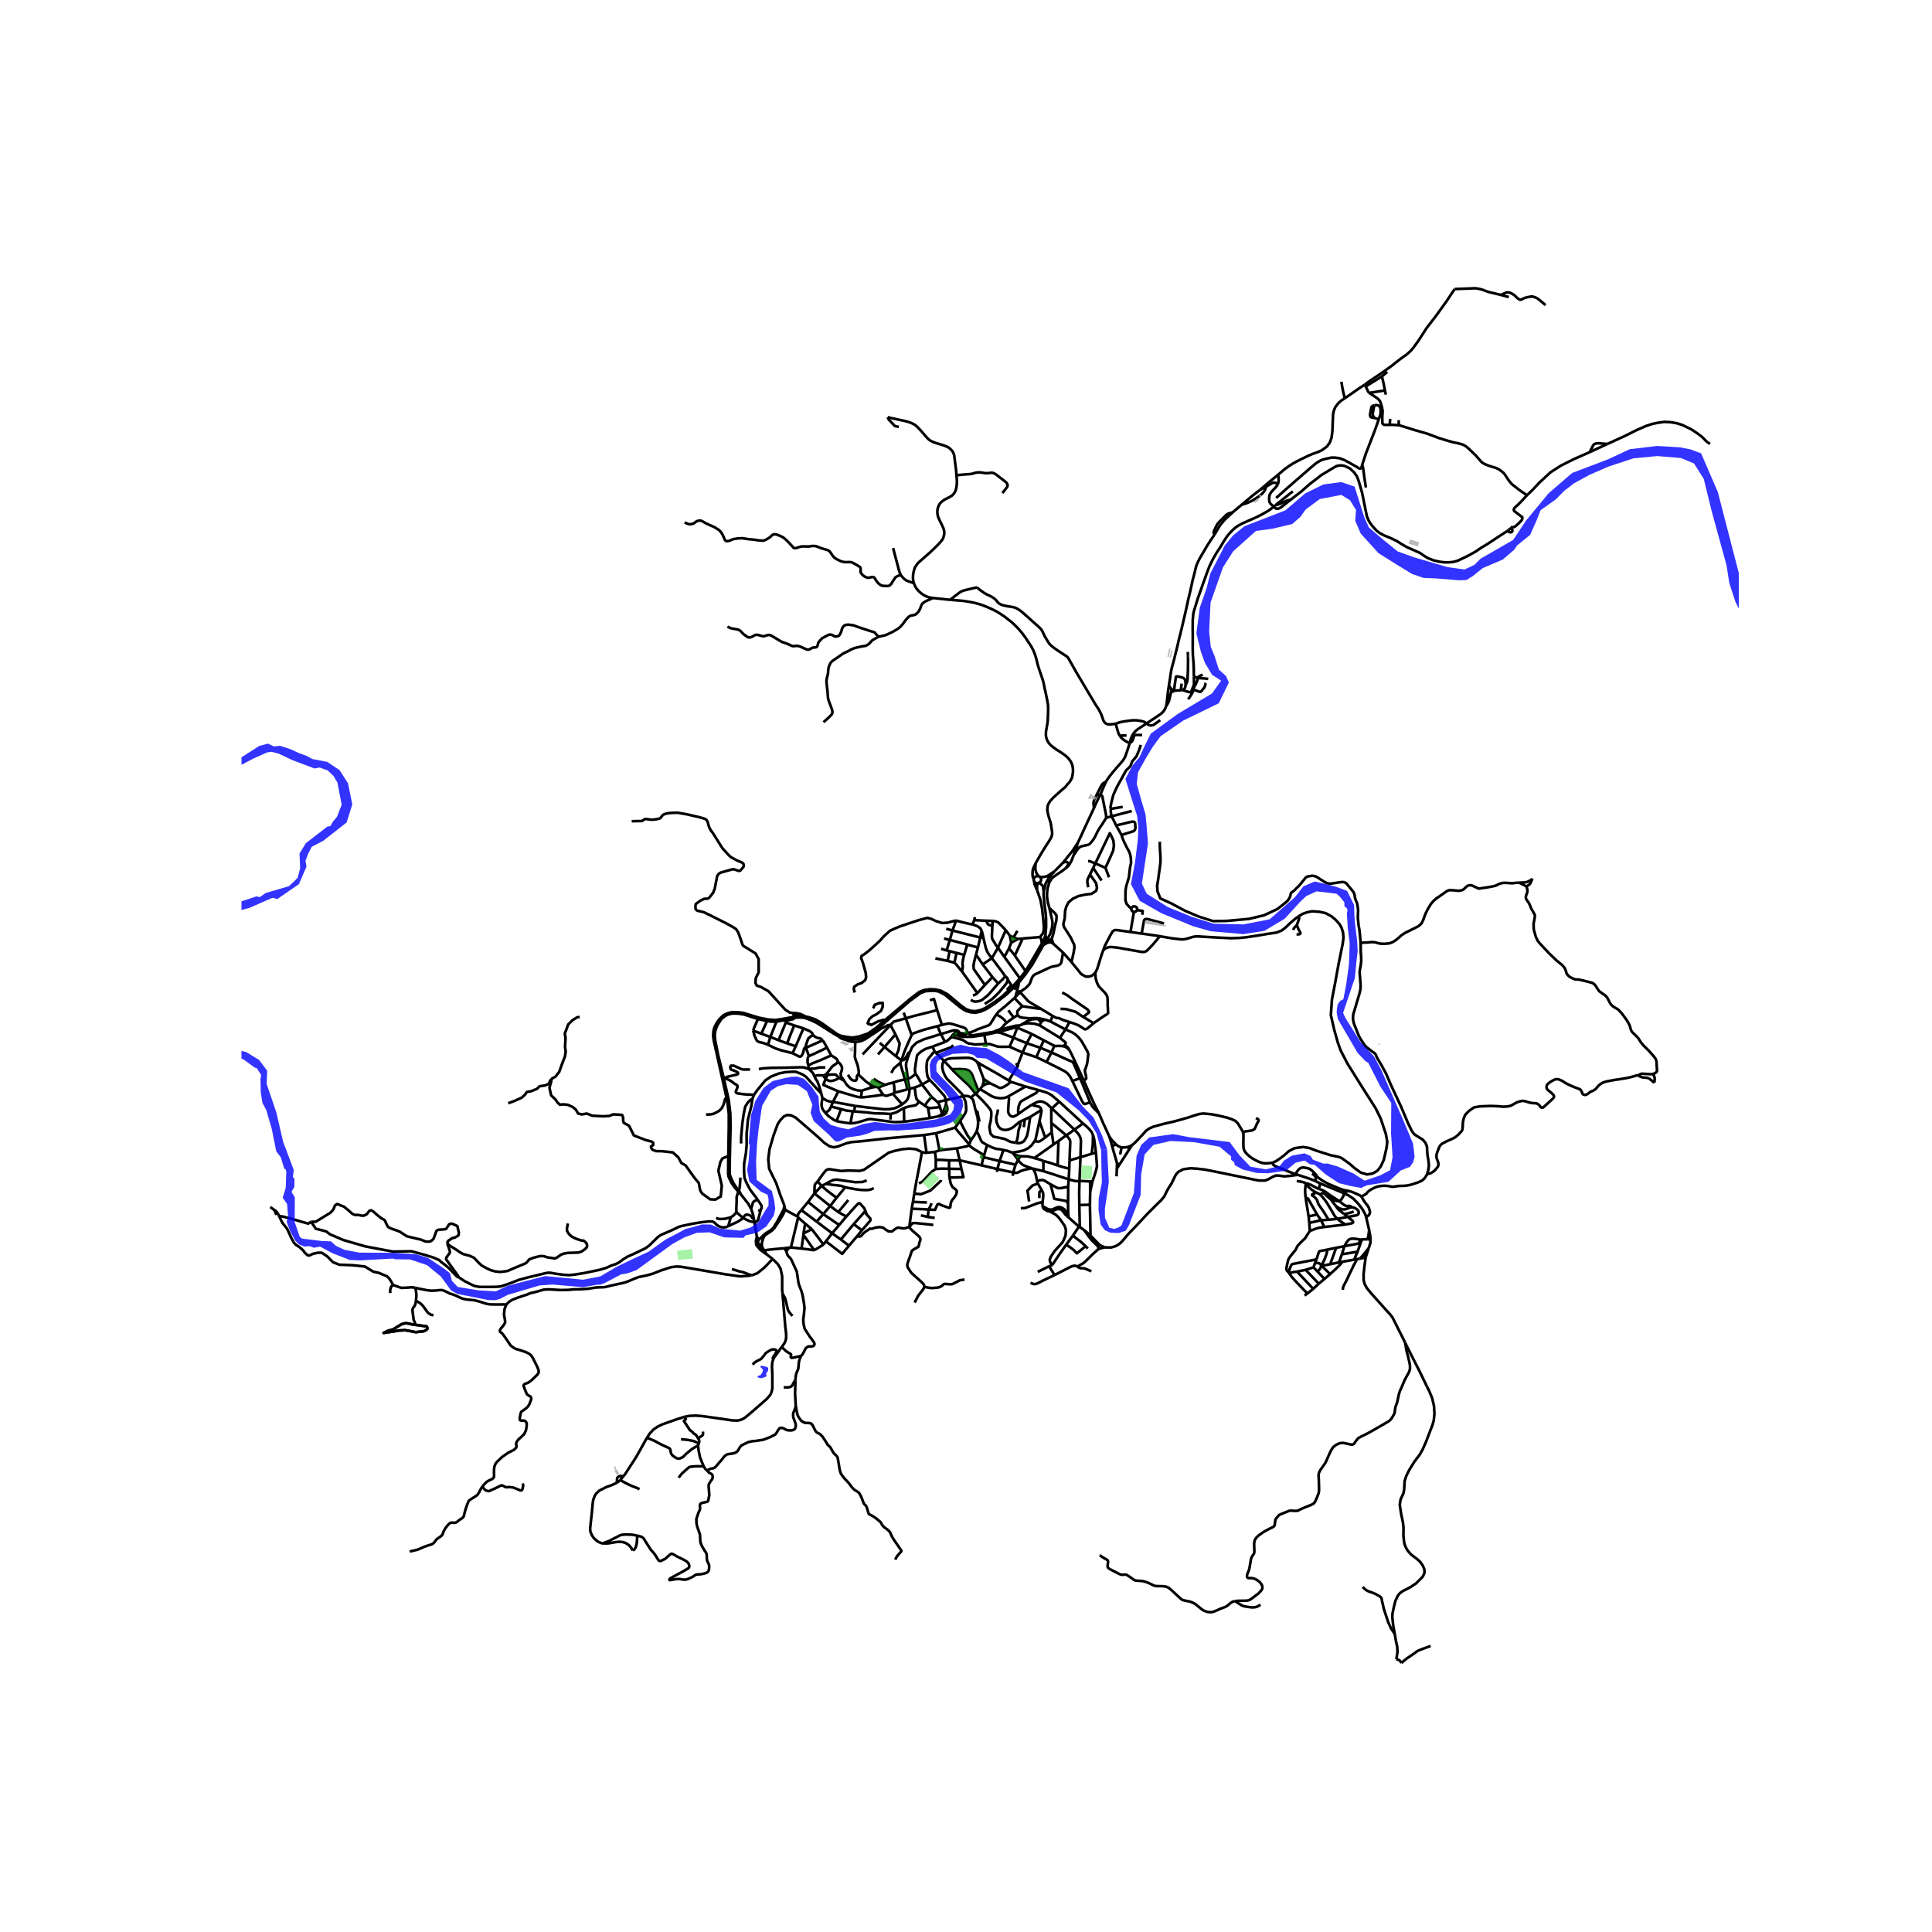 <svg xmlns="http://www.w3.org/2000/svg" width="960" height="960" viewBox="0 0 720 720"><defs><style>*{stroke-linejoin:round;stroke-linecap:butt}</style></defs><g id="figure_1"><path id="patch_1" d="M0 720h720V0H0z" style="fill:#fff"/><g id="axes_1"><path id="patch_2" d="M90 630.021h558V97.18H90z" style="fill:#fff"/><g id="LineCollection_1"><path d="m224.716 575.197 1.857-.007 3.224-.547 1.124-.07 1.106.109 1.001.296.722.405.71.542.722.844.647 1.062M237.465 572.296l-.031 1.28-.124 1.486-.357 1.46-.331.603-.232.283-.561.423M292.236 380.19l.387.553M292.236 380.19l2.355-.5 1.676-.382 1.741-.155 1.73.133 2.165.77 2.379 1.09 3.59 2.274 3.467 2.182.89.44M292.236 380.19l-2.878.544M324.718 385.176l.245.417M324.718 385.176l2.047-1.456 1.761-1.59 10.594-9.165 4.008-2.913 1.8-.668 2.284-.143h1.166l1.497.286 2.283 1.194 1.826 1.528 4.033 3.27 1.877 1.194 1.852.525 1.75.167 1.928-.406 2.182-.979 3.014-1.917 4.546-3.548 3.972-3.877.64-.671M312.229 386.041l1.887.88 2.666.54 2.442-.12 1.565-.3 1.133-.421 1.42-.693 1.376-.75M282.018 460.789l.033.436M280.977 454.44l.12.592.44 2.615.462 2.851.019.29M283.041 461.823l-.315-.134-.318-.302-.39-.598M285.72 467.474l-.952-1.497M285.72 467.474l2.203 1.697M283.027 464.338l.303.54.622.839.524.595 1.244 1.162" clip-path="url(#p10a9830b46)" style="fill:none;stroke:#000"/><path d="m282.117 464.355 1.18 1.368 2.423 1.75M280.093 475.297l2.116-.788 2.581-2.05 3.133-3.288M291.604 482.01l-.114-1.251-.012-5.17-.583-2.772-1.006-1.675-1.966-1.971M229.902 552.57l-1.78.822-2.184.799-2.579 1.304-1.193 1.128-.553.898-.454 1.183-.198.888-.419 4.349-.594 5.444-.017.685.145.876.518 1.21.64.96 1.194 1.111.763.476 1.14.444.385.05M237.465 572.296l-.763-.167-1.124-.18-2.625-.1-1.45.165-.471.181-2.567 1.314-1.578.822-1.438.498-.733.368M396.203 355.043l-3.717-3.382M380.592 369.364l1.735-1.226 1.273-1.305.333-.65.629-1.752.4-.695.635-.562 5.372-2.494.806-.33.615-.173.774-.128 1.006-.21.718-.338.423-.451.232-.443.465-2.669.195-.895M399.295 358.548l-.649-.784-2.443-2.72M492.032 441.036l8.084 3.346M492.032 441.036l-1.966-.956M491.382 443.036l.257-.59.203-.7.19-.71M510.766 461.884l-1.209-.034M510.766 461.884l-.103-1.258M510.088 465.133l.598-1.9.08-1.349M508.907 468.825l.2-.692M523.702 500.527l-.508-1.094-2.13-4.225-2.096-4.176-.89-1.157-2.323-2.572-4.785-5.34-1.557-1.898-.802-1.445-.429-1.521-.01-2.209.312-2.922.423-3.143M508.907 468.825l-.655-.05M519.798 608.974l-.562-3.034-.366-3.272.082-1.37.38-1.915.686-2.778.97-2.034.802-.922 1.057-.73 2.766-1.435 2.132-1.417 2.19-2.178.488-.703.45-1.092-.071-1.254-.527-1.313-1.037-1.478-1.186-1.081-2.211-1.653-1.194-1.374-.582-.961-.523-1.176-.3-1.25-.239-2.26.04-3.08-.24-1.99-.646-3.043-.51-3.372.295-1.983 1.07-2.32.27-1.356.168-3.185.63-1.945 1.086-2.182 1.844-2.99 2.132-2.842.973-1.731 1.27-2.832 1.273-3.36 1.153-2.942.495-1.72.263-2.512-.16-2.914-.702-2.975-1.03-2.482-.894-1.8" clip-path="url(#p10a9830b46)" style="fill:none;stroke:#000"/><path d="m523.702 500.527 2.067 4.1 2.347 4.628.499.95 1.651 3.386 1.517 3.148M401.742 313.963l-1.96 2.997-3.651 4.564M407.7 301.113l-3.087 6.629-2.49 5.4-.381.821M401.742 313.963l-1.626 4.733M412.242 304.88l-.112.126-.074.085-.13.21-1.05 1.687-.981 1.435-.75 1.24-.631 1.27-.455.965-.507.845-.627.819-.478.578-.296.327-.335.236-.543.189-.914.199-1.206.27-.566.237-.519.345-.26.277-.62.886-1.072 1.59M397.167 323.564l1.056-.925 1.079-1.82.814-2.123M386.784 329.116l.424-.114M385.405 328.46l.25.303.334.221.387.12.408.012M386.505 331.83l-.049-1.425.126-.697.202-.592M385.405 328.46l.098.991.463 1.09.539 1.29M385.24 327.616l.003.414.061.222.101.208M396.13 321.524l-3.1 3.142" clip-path="url(#p10a9830b46)" style="fill:none;stroke:#000"/><path d="m397.167 323.564.746-1.012.156-.602-.099-.417-.192-.189-.172-.092-.504-.098-.971.37M387.263 326.65l-.417-.132-.44-.002-.42.127-.355.243-.258.336-.133.394M387.263 326.65l-.605-.61-.478-.817-.358-1.348.105-2.13M387.263 326.65l.354.247M387.208 329.002l.51.35.537.42.426.497.257 1.928M387.208 329.002l.365-.233.27-.329.147-.391.01-.415-.13-.397-.253-.34" clip-path="url(#p10a9830b46)" style="fill:none;stroke:#000"/><path d="m388.938 332.197-.013 1.663.41 3.8.413 3.242.083 1.297.024 3.3-.272 3.056M393.03 324.666l-2.2 2.475-1.17 2.2-.722 2.856M391.064 338.375l-.55-2.005-.31-2.07-.011-1.498.195-1.607.623-2.3 1.022-1.637 1.42-1.082 2.258-1.497 1.456-1.115M385.927 321.744l-.717 1.542-.342.945-.085 1.456.1 1.16.357.77M354.09 223.533l2.036.166 1.541.12 1.612.15 1.749.286 1.98.367 2.05.55 1.39.48 1.516.601 2.14.977 1.508.781 1.524.962 1.318.887 1.053.826 1.605 1.27 1.006.931 1.197 1.21 1.429 1.638 1.397 1.87 1.189 1.811.99 1.488.686 1.3.495 1.18.304.878.279.864.367 1.466.295 1.179.391 1.285.958 2.817.431 1.248.383 1.39.336 1.683.566 2.576.447 2.164.28 1.63.072 1.112-.016 1.699-.088 2.035-.056 1.36-.184 1.27-.447 2.48-.056 1.246.053.613.099.526.168.507.287.691.352.608.407.526.622.646.854.67 1.15.825 1.229.767 1.325.886 1.125.887.687.668.559.7.478.72.296.714.223.684.152.857.048 1.074-.064.826-.16.826-.1.702-.387.789-.475.836-.915 1.01-.771.986-1.023.84-1.546 1.364-1.906 1.742-1.142 1.234-.64 1.03-.318.811-.146 1.616.406 1.968.882 2.838.395 2.542.112.78.028.598-.072.522-.18.646-.32.632-.422.698-2.034 3.193-1.57 2.596-1.582 2.784M393.03 324.666l-2.51 1.707-1.075.377-1.828.147M391.995 349.802l.549-1.832.652-3.055.44-1.717.112-1.147-.032-.899-.617-.88-.931-.845-1.104-1.052" clip-path="url(#p10a9830b46)" style="fill:none;stroke:#000"/><path d="m390.225 350.107.361-.588.794-1.464.694-2.37.183-1.605-.155-1.217-1.038-4.488M387.563 349.216l-6.436.53M386.505 331.83l.324.84.916 2.711.621 3.277.47 4.299.194 2.727-.106 1.155-.251 1.015-1.11 1.362M387.563 349.216l.359.538.181.51.162 1.343M444.81 257.042l-.272.76-.424.833-.662 1.03-.655.909M510.176 142.167l-1.549 1.165M542.088 107.73l-2.905 4.388-2.777 3.863-1.453 1.998-3.289 4.268-3.054 4.724-1.768 2.437-1.045 1.285-1.509 1.383-1.324.909-1.505 1.12-2.981 2.344-3.21 2.307-5.092 3.411M382.195 361.91l-2.107 2.696M378.213 356.085l.294.472 3.688 5.353M388.265 351.607l-2.264 3.87-3.806 6.433M377.27 367.749l-3.974 3.76-3.221 2.32-3.028 1.905-1.521.668-2.005.43-1.673-.12-1.725-.572-1.75-1.194-3.603-3.031-1.702-1.407-2.508-1.315-1.826-.43-2.08-.119-2.385.334-1.623.668-3.247 2.435-9.607 8.088" clip-path="url(#p10a9830b46)" style="fill:none;stroke:#000"/><path d="m376.904 367.125-1.396 1.45.16.123 1.332-1.214.27.265M377.27 367.749l2.818-3.143M271.424 430.951l-.049 3.494-.007 2.99.158 1.088.51 1.131.64 1.28.873 1.27.741.886 1.115 1.288.684.713" clip-path="url(#p10a9830b46)" style="fill:none;stroke:#000"/><path d="m205.397 402.154.064.752-.702 2.464.638 2.854 1.565 1.473.83 1.201.83.782 1.469-.12 1.5.18 1.789.78 1.213.993.83 1.442 1.405.36 1.852-.33 2.044.811 3.927.21 2.363-.12 1.564-.6 3.257.21.383.931.032 1.353.191.66 1.98 1.082 1.82 3.636 4.406 1.713 2.14.54.638.451.032.841-.862.511.063.481.48.781 1.34.511 2.3.03 3.959.45 2.043 1.834 1.15 2.133 1.564.871 3.353 4.687 1.596 1.894.351 2.073.288.961.67.932 2.906 2.103 1.947.09 1.98-1.142.415-3.996-1.277-5.649.766-3.275.734-1.262 1.5-.63.701-.14" clip-path="url(#p10a9830b46)" style="fill:none;stroke:#000"/><path d="m270.766 409.121.32 1.608.518 4.398-.003 4.694-.177 11.13M292.114 450.598l.513.285M292.114 450.598l-2.46 4.636-1.508 2.416-.98.873-1.12.665-.926.612-.76.677-1.319 1.346M292.114 450.598l.19-1.352M283.041 461.823l-.675.725M281.774 463.576l.1.396.243.383M282.366 462.548l-.355.543-.237.485" clip-path="url(#p10a9830b46)" style="fill:none;stroke:#000"/><path d="m282.05 461.225-.239.709-.101.618.064 1.024M284.768 465.977l-.624-1.02-.205-.667-.04-.89M292.28 465.187l-1.716.154-2.194.197-1.864.197-1.738.242M232.359 550.153l.838-1.122.83-1.314 2.915-4.486 1.947-3.46 2.225-3.973M255.143 527.97l-3.51 1.151-4.593 1.621-1.863.866-1.641 1.117-1.374 1.474-1.048 1.6" clip-path="url(#p10a9830b46)" style="fill:none;stroke:#000"/><path d="m260.144 538.718-.7.36-1.594.938-1.956 1.626-1.321 1.304-1.03.52-.495.12-.722-.103-.565-.252-1.164-.849-.449-.619-.169-.537-.203-1.112-.116-.191-.163-.154-.46-.24-1.654-.757-1.426-.684-2.16-1.178-.61-.247-2.073-.865M232.359 550.153l-1.23 1.424M229.902 552.57l.045-1.18.054-.598.273-.325.511-.313.44-.1h.434l.7.1M276.863 453.86l-2.408-2.086M271.408 456.946l3.607-1.699 1.506-.98.342-.407M280.977 454.44l-.573-.512-.447-.583-.273-.321-.347-.184-.664-.14-.589-.043-.435.232-.786.97" clip-path="url(#p10a9830b46)" style="fill:none;stroke:#000"/><path d="m283.388 451.267-.11.492-.782 2.983-.47.443-.546.216-.619.027-1.248-.25-1.238-.52-1.512-.798M271.408 456.946l.921-3.272M170.982 476.055l.073.02 2.052 1.346 2.101 1.075 1.664.766 1.991.34h2.693l2.24-.021 1.962-.067 1.058-.152 1.533-.525 2.508-.878 2.33-.945 3.94-1.068 2.72-.63 3.434-.845 1.107-.174.99.065 1.5.282 2.904.413 2.183.146 1.836-.15 4.007-.646 2.443-.51 3.097-.647 2.65-.781 1.9-.872 1.543-.486 1.343-.694 1.283-.976 1.686-1.081 2.428-1.074 2.972-1.418 1.53-.765 1.357-1.032 3.103-3.025.694-.541.671-.379 3.894-1.67 2.672-1.28 1.006-.286 3.535-.758 2.201-.386 1.85-.28 1.309-.148 1.22-.134 1.268.028.567.246.56.463.559.59.783.505.91.33.85.085.82-.12.411-.14.485-.225M307.646 441.236l1.601-.9 1.265-.588 1.359-.145 3.17.46 3.73.506 2.656-.075 1.583-.589M315.008 442.464l1.701.351 2.172.387 2.197.273 2.16.037 1.128-.168 1.253-.564M402.066 457.096l.34.18M399.834 460.464l1.792-2.626.44-.742" clip-path="url(#p10a9830b46)" style="fill:none;stroke:#000"/><path d="m398.183 453.636 1.82 1.646 2.063 1.814M386.815 441.037l-.161-.361-.193-.655M384.679 435.447l.318.272.286.331.3.605.268.665.236.806.374 1.895M391.516 441.355l-2.18-1.314-.519-.23-.53-.056-1.826.266M384.679 435.447l-.29-.101M384.679 435.447l4.15 1.011M398.065 442.268l.202-2.758M391.516 441.355l2.65 1.416 1.053.038 2.846-.541M398.026 448.619l.043-3.7-.004-2.651M398.026 448.619l-.451-.905-.48-.196-3.895-.69-.304-.102-1.38-5.371M398.026 448.619l.04 2.97M398.183 453.636l-.116-2.048M398.183 453.636l-.571-.501M398.483 435.53l.096-3.088M398.483 435.53l-.216 3.98M394.138 434.343l2.427.713 1.918.474M321.21 458.488l-1.569 1.953M321.21 458.488l-3.058-2.286M322.96 452.556l1.418 1.62.029.418-.14.363-3.057 3.531M322.177 451.662l.783.894M322.177 451.662l.308-.537M322.177 451.662l-4.025 4.54M307.803 462.605l2.295-3M307.803 462.605l-.91 1.207M316.399 464.237l-2.54 3.038-6.056-4.67M292.28 465.187l1.932-.25M292.28 465.187l.75 1.087M315.413 453.365l-2.679 3.152M315.413 453.365l-3.023-1.652M322.485 451.125l-.439-.879-1.38-1.592-.448-.3-.375.225-.647.57-3.783 4.216M310.098 459.605l2.636-3.088M310.098 459.605l3.27 2.307M310.098 459.605l-5.76-4.352M316.399 464.237l3.242-3.796M316.399 464.237l-3.031-2.325M313.368 461.912l4.784-5.71M312.39 451.713l-3.014-2.28M312.39 451.713l3.75-4.498M301.136 447.93l5.667 4.524M301.136 447.93l2.382-3.164M301.136 447.93l-2.49 3.02M312.734 456.517l-5.93-4.063M298.646 450.95l5.692 4.303M297.367 453.46l.022-.789.093-.273.146-.246 1.018-1.201M292.627 450.883l4.74 2.576M292.627 450.883l-.323-1.637M283.9 463.4l.258-1.106.14-.581.62-1.185.838-.642 1.392-.91.667-.493.788-.816.774-1.202.81-1.142.589-.982 1.058-1.738.793-1.72M297.438 453.729l2.615 2.27M297.438 453.729l-.071-.27M297.438 453.729l-2.688 11.158M300.053 455.998l2.486 2.103M300.053 455.998l-.599 3.65M302.539 458.101l-3.085 1.546M306.892 463.812l-2.15-2.847-2.203-2.864M303.446 465.934l1.391-.86 2.055-1.262M298.716 465.305l-3.966-.418M298.716 465.305l.694-5.11M303.446 465.934l-2.434-.355-2.296-.274M299.41 460.195l.044-.548M299.41 460.195l4.036 5.74M294.75 464.887l-.538.05M306.194 441.943l-2.676 2.823M306.194 441.943l-1.484-1.657M306.194 441.943l1.452-.707M311.756 446.381l-3.347-2.525-2.215-1.913M304.338 455.253l2.465-2.799M303.518 444.766l5.858 4.667M304.71 440.286l-.891.965-.216.61-.038.73-.047 2.175" clip-path="url(#p10a9830b46)" style="fill:none;stroke:#000"/><path d="m343.58 429.364-2.237-1.087-2.548-.236-2.578.242-2.808.61-2.22.671-9.264 6.408-1.607.387-2.035-.079-2.216-.049-1.946.12-.731.028-2.947-.457-1.238-.196-.769.077-.65.36-1.073 1.34-2.003 2.783" clip-path="url(#p10a9830b46)" style="fill:none;stroke:#000"/><path d="m345.281 429.602-.533.02-1.169-.258M340.716 444.824l.716-4.11 1.507-7.856.64-3.494M345.281 429.602l-.885-6.613M345.281 429.602l3.072-.331M365.807 434.288l5.885 1.403M357.643 432.474l.706.1 7.458 1.714" clip-path="url(#p10a9830b46)" style="fill:none;stroke:#000"/><path d="m366.567 431.26-.196.593-.143.56-.172.75-.249 1.125M377.589 436.927l-5.897-1.236M377.589 436.927l.88-2.884M377.589 436.927l-.18 1.271M384.389 435.346l-.483.167-.942.171-1.403.333-1.27.424-1.106.595-.704.054-.892-.163M340.716 444.824l-.495 3.09M350.691 439.745l-.063.3-3.816 3.592-2.543 1.029-1.066.386-2.487-.228M338.862 457.353l.904-6.888M319.641 460.441l.552.478.747-.312.954-1.094.788-.625.79-.507.746-.508.705.078 1.37-.468 1.576-.195 1.286.234.665.547 1.244.82 1.37.038.83-.663.877-.606.65-.158 1.21.217.808.077.769-.113.664-.276.62-.052M344.456 479.592l-.06-.563-.22-.447-.278-.319-.679-.669-2.205-1.98-1.057-.928-.481-.543-1.2-1.855-.184-.813.135-.656.24-.746.745-2.058.36-1.085.265-.792.745-.565 1.057-.588.625-.34.209-.646.184-1.01.313-.751.021-.483-.088-.446-.57-.663-1.121-1.022-.966-.776-1.01-1.031-.374-.464" clip-path="url(#p10a9830b46)" style="fill:none;stroke:#000"/><path d="m347.833 456.495-6.69-.707-1.1.046-.651.792-.53.727M339.766 450.465l.455-2.55M346.08 450.758l-2.031-.14-1.002-.022-3.28-.131M346.08 450.758l-.328 2.794M353.826 438.832l.188.834.285 1.363.31.706.44.73.827.608.62.585.105.462-.31 1.143-.621.95-.75.9-.518.974-.155.876-.103.949-.389.219-.956-.292-1.138-.413-.517-.147-.699-.365-.543-.243-.492.146-.335.657-.616 1.404-1.057-.038-1.321-.082M347.153 448.4l-.224.61-.25.544-.205.416-.201.4-.192.388M344.396 422.989l4.474-.666M292.304 449.246l-1.519-3.903-1.518-4.42-2.61-5.326-.351-3.62.479-3.741 1.516-5.161 1.517-4.139 1.005-1.502 1.357-1.412 1.182-.481 1.389.105 1.74.841 8.51 7.362 2.234 2.088 1.932 1.262 1.564.36 1.501-.285 3.105-1.184 1.91-.45 5.175-.487 8.637-.973 13.337-1.191M348.353 429.271l1.799-.536M348.75 432.274l-.12-1.713-.277-1.29M348.726 435.663l.024-3.39M342.478 441.052l.728-.426.536-.235 3.688-3.886 1.296-.842M353.67 435.575l-.935-.026-1.517-.04-1.279.067-1.213.087M353.7 432.433l-3.125-.19-1.825.03M353.7 432.433l-.03 3.142M357.643 432.474l-1.832-.056-2.11.015M357.643 432.474l.652 3.16M357.643 432.474l-1.046-4.511M360.996 426.75l-.439.385-3.96.828M350.152 428.735l1.448-.247 4.997-.525M353.67 435.575l.102.853.014 1.79.04.614" clip-path="url(#p10a9830b46)" style="fill:none;stroke:#000"/><path d="m358.295 435.634.748 3.053-.413.05-4.804.095M358.295 435.634l-4.625-.06M392.992 475.166l-4.49 2.15-1.596.838-.675.274-.507.109-.438.008-.388-.098-.854-.395M409.291 465.548v-.998M411.718 464.873l-1.413.293-1.014.382M401.57 471.979l.61-.353.643-.373.663-.342.61-.474 1.51-1.431 1.471-1.465 2.214-1.993M386.737 473.988l4.215-2.094M397.335 463.874l-2.303 3.233-2.855 4.261" clip-path="url(#p10a9830b46)" style="fill:none;stroke:#000"/><path d="m390.952 471.894.925-.31.3-.216" clip-path="url(#p10a9830b46)" style="fill:none;stroke:#000"/><path d="m391.433 451.562 2.06 1.144.864.82.86 1.084.661.945.868 1.24.313.875.19.916-.15 1.817-.518 1.284-.546 1.19-1.538 1.731-1.443 1.593-1.475 2.176-.394 1.112.202.945.79.934M397.335 463.874l2.499-3.41M404.579 464.44l-3.26 2.633-1.067-1.12-1.317-1.047-1.6-1.032M390.952 471.894l2.04 3.272M401.57 471.979l-.9-.292-1.047.135-1.117.534-1.306.661-4.208 2.15M391.433 451.562l.913-.27 1.448-.665 1.063-.054.833.31.532.682.85 1.097.54.473" clip-path="url(#p10a9830b46)" style="fill:none;stroke:#000"/><path d="m388.504 449.47.35.909 1.3.866 1.28.317M404.579 464.44l.846.85M399.834 460.464l1.728 1.385.97.714.95.818 1.097 1.06M402.406 457.275l-.17-8.18M402.406 457.275l1.609 1.145M406.413 460.436l-.234-11.471M406.413 460.436l-2.398-2.016M409.73 463.885l-1.688-1.724-1.629-1.725M409.291 464.55l-2.462-2.354-1.325-1.735-1.49-2.04M402.29 440.207l-1.492-.05-1.326-.323-1.205-.324M388.83 436.458l2.554.798 6.883 2.254M407.109 440.316l-.83 3.883M407.109 440.316l-.856-.038M408.422 429.535l.392 5.01-.228 1.161-.625 2.137-.852 2.473M402.236 449.095l3.943-.13M402.29 440.207l-.115 4.164.061 4.724M406.179 448.965l.1-4.766M406.279 444.2l-.026-3.922M408.422 429.535l-1.562.453M407.316 422.94l.438 1.584.668 5.01M402.29 440.207l.368-8.97M406.253 440.278l-3.57-.157-.393.086M402.658 431.238l4.202-1.25M402.658 431.238l-4.079 1.204M400.4 420.983l1.423 1.532.538.882.32.759.153.847-.176 6.235M400.4 420.983l-8.392-7.903M400.4 420.983l3.205-2.295" clip-path="url(#p10a9830b46)" style="fill:none;stroke:#000"/><path d="m397.427 423.135 2.75-2.014.224-.138M392.008 413.08l2.722-2.548M384.538 411.695l1.919-.966.95-.27 1.058.108.538.17.479.27.77.436 1.756 1.637M391.798 418.468l-.019-5.225.23-.163M403.605 418.688l1.152.955 1.015.954 1.037 1.258.507 1.085M406.86 429.988l.202-1.885.185-1.54.046-1.887.023-1.736M394.73 410.532l8.875 8.156M386.852 406.196l1.764.53 1.405.435 1.086.495.949.62 2.674 2.256M394.138 434.343l.324-9.11M388.857 432.657l2.647.762 1.397.473 1.237.45M397.427 423.135l-5.629-4.667M398.58 432.442l.276-6.877-.139-.803-.507-.672-.783-.955" clip-path="url(#p10a9830b46)" style="fill:none;stroke:#000"/><path d="m394.462 425.233 2.504-1.86.461-.238M391.798 418.468l.171 3.548M388.857 432.657l-.028 3.801M385.45 431.582l1.959.538 1.448.537M385.45 431.582l7.159-5.085M380.367 430.905l1.646.012 1.07.068.97.222.805.176.591.2M394.462 425.233l-1.853 1.264M379.61 415.07l1.104-.788 1.309-.931 1.563-1.038.952-.618M388.133 413.624l-.34-.69-.53-.492-.579-.128-.714-.165-.739-.184-.693-.27M375.733 408.618l6.457-3.708M379.61 415.07l-.41.29-.594.346-.674.327-.563.116-.535-.154-.559-.451-.414-.66-.16-.812.111-1.968.112-1.442.096-1.322-.287-.722" clip-path="url(#p10a9830b46)" style="fill:none;stroke:#000"/><path d="m365.26 405.9 2.758 1.665 1.48.916 1.181.477 1.057.202 1.055.122 1.294-.087.85-.226.798-.35M392.609 426.497l-.64-4.48M367.852 426.735l-1.041 3.604M373.961 428.57l-1.174-.244-1.731-.224-1.394-.524-1.81-.843M364.008 421.582l.769 1.535.849 1.975.34.501.53.34 1.356.802M379.39 432.255l-.92 1.788M384.389 435.346l-2.34-.82-.907-.424-1.11-1.002-.641-.845M377.615 429.866l.41.537 1.366 1.852M380.367 430.905l-.32.37-.656.98M378.47 434.043l-5.95-1.349M373.961 428.57l-1.442 4.124M377.2 429.552l-1.747-.664-1.492-.318M371.549 436.75l.143-1.059M366.567 431.26l.116-.406.128-.515M360.996 426.75l1.815 1.37 1.924 1.145.89.59.65.33.536.154M388.133 413.624l-4.21 2.632M387.373 417.789l.413-1.84.24-1.26.127-.797-.02-.268M387.373 417.789l2.124 6.127M385.582 425.233l.319-.536 1.314-6.096.158-.812M389.497 423.916l2.472-1.9M385.582 425.233l.85.159.552.064.577-.173.737-.456 1.2-.911" clip-path="url(#p10a9830b46)" style="fill:none;stroke:#000"/><path d="m377.2 429.552 2.523-.413 1.884-.45 1.708-.872 1.233-1.121 1.034-1.463M350.152 428.735l-.252-1.108-1.03-5.304M355.955 420.15l-.691.287-2.301.685-2.277.674-.795.192-1.02.335M361.175 426.453l-4.497-5.212-.723-1.09M357.413 418.166l-.184.258-.386.562-.44.615-.448.55M363.667 414.07l.644 2.33.22 1.97-.156 1.74-.367 1.472M361.867 424.854l.987-1.312 1.154-1.96M361.778 409.02l1.806-1.456M363.667 414.07l-.298-1.081-.43-1.983-.256-.947-.348-.544-.557-.496M358.963 408.496l.913-.088.85.088.634.232.418.291M361.867 424.854l-.692 1.6M358.13 418.485l1.173 2.344 1.368 2.48.718.965.478.58M380.199 417.978l1.693-.771M371.858 413.467l-.016.466-.176 1.081-.383 1.128v.87l.092 1.037.28.838.474.991.667.71.918.413.953.113 1.058-.146 1.15-.482.808-.463.784-.697.67-.526.575-.51.487-.312M378.65 425.923l.392-1.188.192-.767.095-.585.08-.812.096-.931.192-.826.271-.722.223-.796.064-.916-.056-.402M383.923 416.256l-2.031.95M378.65 425.923l1.01.118.955-.181.992-.582.578-.944.507-.982.274-1.053.271-1.338.398-2.827.288-1.878M365.26 405.9l.854-1.118M365.26 405.9l-.607.625M382.19 404.91l4.662 1.286M382.19 404.91l-5.444-1.743M364.174 395.779l1.465.95M364.174 395.779l.623 1.498M351.831 395.38l1.18-.68 1.36-.291 2.134-.087 2.841-.083 1.746.003 1.206.256.97.575.906.706M366.114 404.782l1.013-.652M366.114 404.782l.317-1.112M369.02 403.72l-.829-.524M376.746 403.167l-1.213.976-1.357.871-1.054.421-.702-.03-.671-.36-2.73-1.326M369.02 403.72l-.968.148M352.432 410.003l.212-.049.893-.194 4.71-1.074.716-.19M346.488 402.47l2.17 2.23 2.646 2.975.616.69.383.845.129.793" clip-path="url(#p10a9830b46)" style="fill:none;stroke:#000"/><path d="m352.542 411.447.06-.702-.17-.742M352.432 410.003l-3.034.703M349.398 410.706l.32.464.192.34.207.406.153.66M347.268 408.857l1.56 1.365.57.484M354.741 398.447l-2.91-3.067M354.741 398.447l.432.493.379.401.463.428 2.39 2.284.754.717.515.474.679.594.638.63.456.489.303.364.175.255.264.312.3.406.338.405.276.32.263.293.218.252M364.653 406.525l-.518-1.173-1.844-4.834-.3-.555-.484-.583-.364-.352-.286-.119-.344-.15-.299-.1-.302-.084-.8-.103-.646-.021-.824-.045-2.9.041M363.584 407.564l.476-.403.41-.44.183-.196M357.929 417.494l.22-.294.295-.351.13-.203 1.138-1.771.365-1.038-.03-1.28-.218-2.053-.455-.976-.41-1.032M351.831 395.38l-.413.571-.186.786-.088.987.24 1.245.389 1.072.51 1.091.682.974 1.715 1.69 3.572 3.623.418.524.293.553M343.635 404.202l2.853-1.733M343.635 404.202l.969 1.227 2.016 2.619.648.809M343.635 404.202l-2.757 1.1M341.179 400.23l.587.703 1.87 3.269M332.74 407.616l.601-.393M332.74 407.616l3.48 3.937M329.112 407.976l.518.261.38.104.43.056 2.3-.78M351.078 414.883l.41.15.431.022.541-.043M351.078 414.883l-.412.537-.601.407-.638.265M351.078 414.883l-.808-2.307M351.078 414.883l.482-.747M346.489 416.645l2.938-.553M346.489 416.645l-.658-3.821M336.953 418.026l5.55-.747 3.986-.634M345.831 412.824l.678.128.329-.001 3.432-.375M344.65 412.052l-2.25-1.557M344.65 412.052l1.181.772M347.268 408.857l-.449.41-.187.186-.306.33-.546.596-.379.538-.75 1.135M340.878 405.302l.189 1.451.178 1.43.322 1.393.834.919M336.846 412.929l1.594-.508 1.248-.235 1.609-.303.804-.777.3-.611M340.878 405.302l-1.938.466M311.754 417.828l1.691-4.488M316.929 418.65l-2.392-.322-2.783-.5M307.626 414.812l1.293 1.247 1.142.789.71.488.983.492M306.485 409.163l-.431-1.698M307.626 414.812l-.854-1.142-.43-.834-.176-.946.047-1.059.216-1.097.056-.57M310.44 410.643l-1.25-.15-1.037-.315-.691-.394-.977-.62M336.846 412.929l.107 5.097M331.937 415.143l1.893-.53 1.131-.595 1.227-.723.658-.366M316.929 418.65l1.496-.131 1.53-.32 3.434-1.048 1.005-.116 8.903 1.15 1.947-.063 1.709-.096M318.303 414.184l-.516-.04M318.303 414.184l.355-2.046M331.937 415.143l-2.672-.16-3.51-.087-2.818-.338-4.634-.374M331.937 415.143l-.1 2.095M309.777 412.386l3.668.954M310.44 410.643l-.24.56-.259.616-.164.567M307.626 414.812l1.516-1.216.316-.726.32-.484M312.407 406.7l-1.967 3.943M320.793 408.963l-1.359-.217-1.318-.378-5.71-1.669M307.62 402.03l-.05.238-.095.323-.648 1.711 5.58 2.397M317.787 414.145l-2.392-.284-1.95-.521M317.787 414.145l-.858 4.504M338.94 405.768l-.692-3.684M338.94 405.768l-.75.218M336.22 411.553l1.31-1.022.676-.882.397-1.01.226-1.155.103-.816.008-.9M336.22 411.553l-1.213.781-1.692.72-1.916.301-2.076.03-6.386-.72-4.28-.527" clip-path="url(#p10a9830b46)" style="fill:none;stroke:#000"/><path d="m310.44 410.643 3.62.64 4.598.855M301.396 398.359l-.199-1.381M303.518 401.11l-.445-.989-.32-.47-1.357-1.292M282.79 398.411l1.692-.28 2.826-.17 5.97-.074 5.076-.149 1.273.06 1.769.56M307.567 397.793l-2.248.019-1.414.374-.499.056-.577.023-1.433.094M303.518 401.11l.527 1.088.517.727.558 1.386.934 3.154M280.983 408.002l1.19-1.687 3.03-3.68 2.085-1.415 3.085-1.198 2.348-.45 2.269-.15h1.592l1.777.682.974.458 1.085.781 2.331 2.562 1.684 1.908 1.62 1.652M280.42 409.479l.563-1.477M276.186 426.14v-2.283l.453-5.086.487-3.485.599-2.892.948-1.483.91-.927.836-.505" clip-path="url(#p10a9830b46)" style="fill:none;stroke:#000"/><path d="m282.292 447.021-.657-.983-.65-.772-1.431-1.924-.955-1.783-.582-1.165-.582-1.488-.104-1.572-.07-1.894.064-1.871.668-3.934.266-3.007-.024-3.98.503-5.387 1.206-4.843.475-2.94M282.464 379.75l3.38.765M280.71 384.095l.298-1.008 1.456-3.337M269.67 401.582l-.36-1.513-1.681-6.904-1.088-5.427-.175-2.105.213-1.515.685-1.915 1.606-2.52 1.521-1.149 1.24-.547 1.416-.3 2.136.068 2.17.343 5.11 1.652M280.71 384.095l3.016 1.127M286.218 389.364l-1.512-.599-1.863-.451-.641-.337-.388-.611-.657-1.46-.447-1.811M295.376 392.5l1.163-2.59M300.264 390.144l-.39.41-.145.16-.087.17-.348 1.504-.499.937-.344.382-.351.075-.368-.078-2.356-1.203M286.218 389.364l2.85 1.368 1.967.658 4.34 1.11M296.539 389.91l-3.222-1.087M296.539 389.91l2.879-6.67M299.418 383.24l-3.455-1.091M303.005 385.725l-.387-.767-.813-.667-2.387-1.05M283.726 385.222l3.347 1.22M283.726 385.222l2.117-4.707M285.843 380.515l1.537.202 1.978.017M287.073 386.443l3.08 1.213M287.073 386.443l2.285-5.709M287.073 386.443l-.855 2.921M290.153 387.656l3.164 1.167M290.153 387.656l2.699-6.597M292.852 381.06l3.11 1.089M292.852 381.06l-.229-.317M293.317 388.823l2.646-6.674M306.547 387.71l-.552-.55-.397-.189-1.04-.209-.903-.463-.65-.574" clip-path="url(#p10a9830b46)" style="fill:none;stroke:#000"/><path d="m300.264 390.144.213-1.093.41-1.136.33-.875.791-.716.997-.599M308.214 390.43l1.55 2.877M306.547 387.71l.638.894 1.03 1.826M301.476 393.54l1.48-.617 5.258-2.493M300.35 390.463l3.48-1.52 2.717-1.232M312.247 395.679l-.129-.561-.371-.483-.444-.363-.517-.343-.572-.354-.45-.268" clip-path="url(#p10a9830b46)" style="fill:none;stroke:#000"/><path d="m301.197 396.978.932-.347.499-.307 3.464-1.367 3.672-1.65M312.247 395.679l-.226.398-.468.36-.85.6-.469.328-.328.402-2.146 2.799M307.76 400.566l-.18-.023-.18.032-.159.083-.124.126M307.76 400.566l.175.081M314.588 402.754l-1.027-1.46-.23-.45-.031-.75.47-1.44v-1.039l-.38-.716-.433-.597-.71-.623M436.427 257.974l.232-1.097M436.427 257.974l1.506-.633M434.557 263.14l.45-.636.415-.755.267-.736.148-.545.295-1.352.136-.579.16-.563M434.557 263.14l.166-.7.144-.867.068-.673.168-1.679.171-1.379.34-2.355M452.663 199.175l-1.265 1.832-.993 1.526-.575.906-.705 1.207-.809 1.41-.692 1.123-.702 1.257-.588 1.196-.392.942-.28.89-.326 1.4-.455 1.78-.479 1.842-.4 1.9-.43 1.931-.719 2.991-.48 2.187-.375 1.759-.663 2.825-.702 3.057-.846 3.486-.215.765-.308 1.29-.308 1.378-.25 1.04-1.137 4.572-.287 1.112-.352 1.247-.279 1.09-.184.864-.15.856-.248 1.819-.456 2.832" clip-path="url(#p10a9830b46)" style="fill:none;stroke:#000"/><path d="m436.659 256.877-.243-.252-.356-.477-.447-.66M437.524 257.27l-.228-.075-.258-.112-.379-.206M475.341 188.261l-1.333 1.115-1.165.835-.958.578-1.748 1-2.291 1.134-3.001 1.307-1.645.737-1.413.751-.958.601-.957.752-.998.97-1.078 1.209-.782 1.029-.766 1.172-.942 1.556-.703 1.157-1.133 1.705-1.373 2.385-.567 1.116-.746 1.53-.735 1.881-1.369 3.81-2.29 6.427-1.086 3.543-.36 1.15-.255 1.157-.095 1.198-.096 1.063v1.454l-.024 1.447.032 2.208.008 1.848-.016 1.976.002 1.8.045 2.258.24 2.885.096 2.006.04 3.163M446.26 252.589l-.287-.109-1.052-.306" clip-path="url(#p10a9830b46)" style="fill:none;stroke:#000"/><path d="m444.96 255.397-.004-2.073-.035-1.15M446.467 252.687l-.207-.098M450.274 253.004l-.635-.075-.667-.086-2.505-.156M444.929 256.238l.73-1.34.411-.951.263-.903.134-.357M444.929 256.238l.032-.84M444.81 257.042l.09-.387.029-.417M376.03 353.408l2.183 2.677M376.03 353.408l.827-2.104M376.03 353.408l-1.74 3.187M378.213 356.085l2.914-6.34M381.127 349.746l-1.84.2M380.088 364.606l-5.798-8.011M369.928 343.188l-.103 1.827M369.928 343.188l-2.2-.05M374.816 346.67l-1.675-1.772-1.12-1.136-1.091-.443-1.002-.131M363.066 342.916l4.661.221M363.066 342.916l.273-1.138M363.066 342.916l-.62 1.606M374.816 346.67l1.526 2.029M374.816 346.67l-2.909 6.507M376.857 351.304l-.515-2.605M376.857 351.304l2.43-1.359M366.214 359.389l3.439-2.307M366.214 359.389l3.64 4.765M363.721 355.783l.234.293 2.259 3.313M352.778 354.186l1.195-3.888M352.778 354.186l1.11.291M352.778 354.186l-2.06-.596M351.82 349.735l2.153.563M360.48 351.995l-6.507-1.697M360.48 351.995l-1.152 3.84M364.46 353.081l-2.344-.612-1.637-.474M359.328 355.835l-2.872-.703M358.536 362.091l.259-1.808-.1-1.419.283-1.73.35-1.3M358.536 362.091l5.722 8.027M355.69 358.793l.486.425 2.36 2.873M348.587 357.16l4.582.922M364.258 370.118l2.79-3.06M362.591 370.993l.783-.291.637-.361.247-.223M353.889 354.477l2.567.655M353.889 354.477l-.72 3.605M353.17 358.082l2.52.711M369.853 364.154l2.139 2.367M369.853 364.154l-2.805 2.904M363.721 355.783l.739-2.702" clip-path="url(#p10a9830b46)" style="fill:none;stroke:#000"/><path d="m367.048 367.058-4.15-5.906-.11-1.234.194-1.22.74-2.915M371.992 366.52l-3.677 4.207-1.659 1.394-.685.52-1.017.437-1.305.208-.95-.145-.93-.541M374.29 356.595l-2.383-3.418M376.342 348.699l1.364.647M356.256 343.044l2.332.624 2.554.607 1.303.247M365.843 346.817l-.597-.976-1.092-.72-1.709-.599M354.96 346.78l.972-2.65.324-1.086M318.554 369.883l-.383-1.202.192-.962 1.34-.902 1.405-.48 1.341-1.082.32-1.082-.128-1.563-1.022-3.665-.702-1.923.191-.782 1.022-.66 1.66-1.263 2.108-1.863 2.17-2.043 1.341-1.503 2.236-2.043 1.468-.661 2.235-.962 7.089-2.344 3.193-.841 1.532.42 1.597.782 2.362.721 2.16-.14 1.229-.362 1.746-.434M365.843 346.817l-.536 2.57M366.476 349.426l-.322-1.396-.311-1.213M371.907 353.177l-.341.63-1.913 3.275M374.659 363.843l-1.476-2.04-3.53-4.721" clip-path="url(#p10a9830b46)" style="fill:none;stroke:#000"/><path d="m366.476 349.426.092.462.79 3.279.445 1.263.6 1.07 1.25 1.582M375.546 365.066l1.358 2.06M366.966 374.16l2.543-1.644 1.238-1.144 1.681-1.686 1.357-1.646.633-.726.796-1.082.332-1.166M374.659 363.843l.791.71.096.513M421.29 347.336l1.297-7.507M421.29 347.336l4.164.58M411.165 354.089l.608-1.664 2.018-3.867.866-1.425.649-.52h.985l4.998.723M422.587 339.83l.366-.021.338-.133.274-.23.179-.301M421.619 338.624l-.002.337.113.32.216.268.295.19.346.09M380.185 369.793l-.3-.291M380.185 369.793l.407-.429M387.93 375.961l-3.983-2.336-.814-.582-2.948-3.25M380.185 369.793l-1.104 1.079M387.93 375.961l4.347 2.636" clip-path="url(#p10a9830b46)" style="fill:none;stroke:#000"/><path d="m380.975 374.991 5.958.89.997.08M378.412 371.546l-.355.385M378.412 371.546l.67-.674M378.412 371.546l.483-1.878M380.975 374.991l-2.918-3.06M379.216 378.361l-.103-1.116.088-.484.404-.455 1.37-1.315M398.56 380.888l-1.5 2.756M407.557 381.3l-1.585 1.377-.878.691-.67.255-.501-.222-1.035-.71-1.02-.607-1.507-.612-1.801-.584M392.277 378.597l.844.478.637.281.816.057 1.87.805 2.116.67M407.557 381.3l-3.842-2.304M408.185 362.55l.093 1.66.144.756.17.553.205.697.683 1.382 1.19 1.21.91.946.622.774.432.811.12.727.046 1.29v1.366l.064.982.04 1.049.082.753-.418.442-1.495.922-3.516 2.43M403.715 378.996l2.096-1.697.02-.34-.29-.459-.332-.367-5.657-3.862-1.025-.786-.683-.528-2.013-1.06M403.715 378.996l-2.888-1.928-3.54-1.005-2.071-.1M411.165 354.089l-.634 1.736-1.594 5.14-.752 1.585" clip-path="url(#p10a9830b46)" style="fill:none;stroke:#000"/><path d="m399.295 358.548 2.1 2.533 1.47 1.86.827.528 1.015.502 1.121-.025 1.05-.306 1.307-1.09M375.107 381.166l-.787-1.03-.616-.583-.915-.69-1.47-.793" clip-path="url(#p10a9830b46)" style="fill:none;stroke:#000"/><path d="m378.057 371.93-3.442 3.053-2.474 2.028-.822 1.06M360.787 385.033l2.602-.958.846-.466.815-.271 3.303-1.204.653-.446 1.76-2.854.553-.764M375.107 381.166l2.658-1.951M372.434 383.725l.69-.448.747-.803.409-.572.827-.736M379.216 378.361l-1.451.854M383.533 379.489l-2.428-.212-1.01-.244-.88-.672M375.796 376.51l1.969 2.705" clip-path="url(#p10a9830b46)" style="fill:none;stroke:#000"/><path d="m386.947 379.455-.744-.035-2.67.069M383.437 380.2l.303-.232v-.233l-.207-.246M391.449 380.669l5.61 2.975M391.449 380.669l-1.86-.665M391.449 380.669l.828-2.072M395.007 386.776l2.052-3.132M395.007 386.776l-7.592-4.675M396.803 389.5l.32-.535.04-.267-.128-.245-2.028-1.677M379.035 382.135l.171.553M379.035 382.135l-4.414 1.082-.327.109-.333.108-.365.085-1.162.206M379.035 382.135l.782.094M388.989 387.7l3.93 2.047M388.989 387.7l-4.502-2.376M388.989 387.7l-1.27 2.777M379.206 382.688l-.108.29M379.206 382.688l.611-.46M379.206 382.688l-6.63 1.772M387.415 382.101l.62-1.295M380.693 381.841l.823-.279 1.14-.193 1.113-.034 1.824.188 1.822.578M403.913 402.74l.293.63M397.06 383.644l2.434 1.06 1.377.873 1.21 1.158 1.027 1.334 1.045 1.82 1.133 2 .294.911-.295 2.675-.244 1.28-.51 1.49-.229.625.07.682.279 1.073.095.706.068.603-.901.807" clip-path="url(#p10a9830b46)" style="fill:none;stroke:#000"/><path d="m398.695 391.572.87 1.76 1.18 2.501 3.168 6.908M392.918 389.747l-1.061 2.482M396.085 389.845l-1.595-.079-.942.07-.63-.089M372.575 384.46l-.078-.352-.063-.383M372.575 384.46l.217.4M372.575 384.46l-.97.223M387.719 390.477l4.138 1.752M387.719 390.477l-5.073-1.698M387.719 390.477l-1.502 3.5M406.24 410.826l-2.88-7.023M399.642 402.85l2.348 4.91 1.318 2.71.357.526.235.33.368.12 1.101-.345.87-.275M409.473 414.756l-.404-.306-.576-.63-.777-.75-.579-.658-.897-1.586M399.642 402.85l2.85-1.037M390.014 395.776l4.295 2.164 2.774 1.463.85.715.927 1.189.782 1.543M381.082 392.238l-4.847-2.151M381.082 392.238l5.135 1.739M381.082 392.238l1.564-3.459M376.018 402.731l.455-.937 2.874-4.582-.064-.195-.463-.406.535.123 1.727-4.496M376.235 390.087l1.461-3.36M367.418 389.087l.376-.02.263.008.776.02.87.25 1.044.365 1.216.349 1.098.056 3.174-.028M390.014 395.776l-3.797-1.8M390.014 395.776l1.843-3.547M384.487 385.324l-5.39-2.346M384.487 385.324l-1.84 3.455M354.996 386.517l-.448-.172M354.996 386.517l.14-.13.171-.143.199-.16.133-.107.27-.167.182-.097M354.996 386.517l3.29.89.579.223.593.363.653.474.86.391 1.039.154 1.187.237 3.132-.124.827-.032.262-.006M354.996 386.517l-.725.244M366.854 385.725l.564 3.362M366.854 385.725l3.714-.845M358.128 386.365l3.995.02 1.166-.151 3.565-.509M351.013 381.954l2.182-.485.668-.036 1.183.234 4.182 1.293.572.342.232.286.103.157.055.106.06.102.1.214.118.222.126.249.193.395M360.368 385.193l.166-.066.253-.094M352.18 388.301l-4.639 1.741M354.271 386.76l-.365.317-.855.754-.871.47M352.18 388.301l-1.536-2.934M349.365 382.425l1.648-.471M349.365 382.425l1.28 2.942M339.742 385.728l.67-.63 4.027-1.376 4.926-1.297M339.742 385.728l-2.195-6.232M335.961 395.18l1.003-3.067.863-2.073 1.915-4.312M335.961 395.18l-.466.906M333.853 393.604l1.403 1.048.705.528" clip-path="url(#p10a9830b46)" style="fill:none;stroke:#000"/><path d="m339.153 392.002-.673.402-.558 1.177-.67.946-.447.462-.446.084-.398.107M348.338 391.97l.43.406M348.338 391.97l-.797-1.928M346.488 402.47l-.711-1.019-.269-1.005-.154-1.379-.061-1.687.199-2.009.654-1.044 1.053-1.285.598-.75.54-.322M338.248 402.084l-1.008.195M339.153 392.002l-.292.692-.54 1.473-.57 1.897-.108.742.057.785.28 1.637.02.117.248 2.74" clip-path="url(#p10a9830b46)" style="fill:none;stroke:#000"/><path d="m341.179 400.23-1.061.87-.712.494-1.158.49M327.848 388.65l1.789 1.525M327.21 392.94l2.427-2.765M333.708 385.488l-4.071 4.687M333.708 385.488l-1.868-3.486M333.853 393.604l.967-2.142.455-2.598-1.567-3.376M349.262 376.457l1.75 5.497M337.547 379.496l3.078-.89 8.637-2.15M346.551 372.774l1.508-.468 1.203 4.15M331.84 382.002l-10.38 10.926M324.963 385.593l1.329-.845 2.147-1.484 2.635-1.247.766-.015M337.547 379.496l-4.478 1.229-1.23 1.277M318.75 388.372l.934-.149 1.14-.211 1.629-.736 2.51-1.683M333.853 393.604l-4.216-3.429M336.783 377.374l.764 2.122M347.541 390.042l-2.76.91-1.48.911-.788.628-.756.832-.505 3.093-.205 1.562-.091.851.223 1.401M326.518 405.036l.792.247M324.023 405.543l.803-.224.643-.145 1.049-.138M324.948 404.54l.538.191.52.18.512.125M329.896 404.3l1.134-.401 1.836-.45M337.24 402.279l-2.425.53-1.949.64M333.341 407.223l-.09-2.369-.188-.863-.197-.541M333.341 407.223l4.85-1.237M327.31 405.283l1.802 2.693M329.896 404.3l-1.307.474-1.279.51M320.793 408.963l.603.001 4.032-.476 3.684-.512M312.229 386.041l.499.307.52.496.589.27 2.945.96 1.045.157.924.14" clip-path="url(#p10a9830b46)" style="fill:none;stroke:#000"/><path d="m319.98 400.213.058-.39.01-.483-.318-1.867-.268-.953-.551-1.422-.333-1.169.026-.988.06-1.27v-1.46l.087-1.84M321.118 406.475l-1.497-.116-1.328-.352-1.524-.649-.836-.702-.514-.59-.83-1.312M312.684 401.743l.28.111.313.148.502.323.81.429M324.023 405.543l.925-1.003M321.118 406.475l1.724-.571 1.18-.36M320.793 408.963l.277-1.293.048-1.195M501.04 444.82l-.37.823-.344.63-.487.772-.655.62" clip-path="url(#p10a9830b46)" style="fill:none;stroke:#000"/><path d="m491.382 443.036 1.269.428.664.306.866.543 1.724 1.237 3.28 2.115M503.774 449.924l-.237-.257-.306-.179-.435-.091-.698.067-.589-.094-.695-.385-.632-.488-.998-.832M493.832 444.929l1.173.807 1.836 1.354.613.304.818.187.912.084M486.637 440.95l-.089.833M486.637 440.95l1.203.285M483.25 440.136l1.159.159 1.218.247 1.01.408M501.04 444.82l-.924-.438M509.11 453.505l-.379-1.085-1.042-1.867-1.517-1.987-1.844-1.881-1.859-1.24-1.429-.625M487.682 453.326l.242 2.43M487.682 453.326l-1.124-7.032M487.682 453.326l3.16-.724M486.548 441.783l-.157 1.458v1.097l.167 1.956M490.841 452.602l-3.364-5.905-.919-.403M492.31 454.75l-1.469-2.148M492.31 454.75l-4.386 1.006M493.545 457.272l-.682-1.378-.553-1.145M495.11 454.555l-.915.076-.872.05-1.013.068M493.545 457.272l7.83-.928M488.15 458.744l1.771-.69 1.098-.372 1.19-.234 1.336-.176M502.328 453.515l-3.934.7M502.328 453.515l-1.411-1.075M503.774 449.924l.585.088.676.25.557.372.51.415.214.525.04.602-.247.439-.38.222-.873.195-1.198.23-1.33.253M501.375 456.344l1.333-.247 1.07-.222.387-.178.107-.215-.037-.237-.147-.255-.362-.317-.819-.638-.579-.52M498.394 454.215l-1.073.145-2.212.195M490.61 444.448l-.987.392-.582.239-.104.169.038.186.141.139.475.306.633.558.559.71.281.815.2.604.253.457 1.669 2.41 1.923 3.122M501.375 456.344l-.97-.638-1.111-.723-.9-.768M491.956 445.178l.739.688 1.562 2.026 1.012 1.643 1.293 2.156.91 1.577.922.947M486.548 441.783l.69.215M490.61 444.448l.623.285.723.445" clip-path="url(#p10a9830b46)" style="fill:none;stroke:#000"/><path d="m493.832 444.929-.463-.205-.311-.077-.312.041-.267.149-.523.341M497.653 449.239l-1.574-2.107-1.8-1.6-.447-.603M488.15 458.744l-.226-2.988M480.154 474.094l-.523-.513-.248-.611.232-1.47.448-1.964.387-.743.68-.916 1.609-1.964.82-1.586 1.254-1.387 1.54-1.443.87-1.39.927-1.363M480.324 474.344l-.17-.25M480.324 474.344l3.054-.46M487.23 482.051l-4.6-4.794-1.167-1.3-1.139-1.613M490.6 469.345l-.563 1.414" clip-path="url(#p10a9830b46)" style="fill:none;stroke:#000"/><path d="m480.154 474.094.976-2.475.394-.506.788-.168 8.288-1.6M494.734 465.679l-1.536.324-1.318.225-.231.126-.164.278-.885 2.713M489.517 472.301l-2.935.937M489.517 472.301l1.359 1.424M489.517 472.301l.52-1.542M487.23 482.051l2.17-1.73M487.23 482.051l-1.07.746M500.317 470.222l4.396-.796M500.317 470.222l-1.33.243M495.688 474.812l2.108-1.909 1.571-1.543.95-1.138M483.378 473.884l3.204-.646M483.378 473.884l6.023 6.437M489.4 480.32l2.069-1.925M486.582 473.238l4.887 5.157M491.469 478.395l2.123-1.762M493.592 476.633l2.096-1.821M493.592 476.633l-2.716-2.908M492.513 471.617l-.838-.818-.281-.107-.447.007-.91.06M492.632 471.742l.465.526 2.59 2.544M492.513 471.617l-.58 1.238-.44.53-.617.34M494.734 465.679l3.206-.65M492.513 471.617l1.048-2.146.718-1.912.455-1.88M497.94 465.029l3.094-.622M497.94 465.029l-2.21 6.1M495.73 471.13l3.257-.665M495.73 471.13l-3.098.612M501.034 464.407l-.957 3.02M507.069 461.974l-.186.162-.304.894-.219.274-.287.169-5.039.934M507.069 461.974l-1.772-.296-1.427-.081-.64.127-.578.265-.51.586-.503.721-.605 1.11M498.987 470.465l1.09-3.038M500.077 467.427l5.83-.95M505.907 466.478l1.638-4.601M504.713 469.426l.475-1.272.314-.745.263-.56.142-.371M507.545 461.877l2.012-.027M507.069 461.974l.191-.049.285-.048M505.723 469.247l1.069-.19M505.723 469.247l-1.01.18M500.398 480.663l.12-.853.119-.398 1.393-2.67.866-1.927.962-1.953.572-1.241.67-1.189.623-1.185M371.992 366.52l1.647-1.532 1.02-1.145M274.455 451.774l-1.003 1.118-1.123.782M266.845 453.926l1.213.36h.814l1.325-.09 2.132-.522M343.188 452.957l1.088.204 1.476.391M348.335 453.859l-1.396-.169-1.187-.138M322.485 451.125l.475 1.431M306.803 452.454l2.573-3.021M309.376 449.433l2.38-3.052M311.756 446.381l3.252-3.917M307.646 441.236l1.012.081 1.99.311 1.29.083 1.495.22 1.575.533M372.52 432.694l-5.953-1.434M372.52 432.694l-.828 2.997M377.2 429.552l.415.314M360.996 426.75l.18-.297M358.13 418.485l-.717-.319M357.929 417.494l.064.4.137.591M380.367 430.905l-.194-.042-.203-.04-.197-.038-.252-.058-.317-.07-.253-.07-.486-.208-.85-.513M406.726 473.786l-2.252-.987-.849-.168h-.96l-.714-.294-.381-.358M409.73 463.885l-.439.665M411.718 464.873l-1.19-.511-.798-.477" clip-path="url(#p10a9830b46)" style="fill:none;stroke:#000"/><path d="m483.662 437.833-1.118.134-1.553.236-1.495.126-1.014.065-1.68-.271-1.328-.042-1.245.519-1.55.875-1.154.469-2.41-.002-1.318-.238-2.452-.516-13.509-2.772-3.074-.582-2.673-.297-2.412-.161-2.72.374-1.814.958-.928 1.02-1.614 3.308-1.216 1.873-.84 1.597-.686 1.431-1.156 1.391-1.276 1.22-3.76 3.746-4.29 4.598-2.641 2.727-1.213 1.412-1.19 1.424-1.01.986-1.066.713-1.01.427-1.2.323-2.33-.031M509.557 461.85l.382-1.113M509.939 460.737l.724-.11M509.939 460.737l.305-2.293M510.663 460.626l-.42-2.182M510.088 465.133l-2.094 2.602M510.088 465.133l-.982 3M509.11 453.505l1.134 4.94M507.348 445.915l.152.229.526.94.7 1.067.89 1.057.496.868.395 1.254.028.647-.124.401-.235.368-.403.41-.663.35M507.737 468.033l-.945 1.024M507.737 468.033l.09.307.137.258.288.178M507.737 468.033l.257-.298M506.792 469.057l1.46-.281M492.632 471.742l-.119-.125M487.84 441.235l-.602.763M491.382 443.036l-.647-.272-1.387-.772-1.508-.757M500.917 452.44l-1.214-.952-.912-.768-.469-.557-.669-.924M503.774 449.924l-.471.071-.525.149-.648.259-.926.298-.695.013-1.095-.285-.773-.404-.988-.786M504.484 451.496l-.81.327-.69.176-.808.21-.515.113-.744.118M490.61 444.448l-.657-.314-1.086-.747-.654-.514-.472-.466-.503-.409M482.92 437.611l-1.067-.364-6.783-2.744-.607-.48-.167-.503v-.256M483.96 341.473l1.008-.605.487-.292 1.574-.565 1.918-.403 2.79.195 2.255.485 2.246 1.22 1.474 1.251 1.448 1.582.798 1.405.535 1.69.184 2.006-.311 2.381-1.573 7.73-1.21 6.686-1.217 6.318-.39 5.717 1.22 5.401 1.382 4.887 1.057 2.94 2.622 5.034 5.26 8.406 5.106 8.019 1.927 3.894 1.935 5.807.515 2.862-.311 2.397-.998 4.349-1.165 2.508-1.253 1.57-1.653.955-2.09.382-2.42-.698-2.378-1.728-1.804-1.577-2.918-2.096-1.173-.466-2.981-.608-5.284-1.683-2.625-1.005-2.328-.37-3.162.439-2.097 1.064-1.764 1.567-1.83 1.378-1.399.908-1.071.454" clip-path="url(#p10a9830b46)" style="fill:none;stroke:#000"/><path d="m463.242 422.117.166.634-.018 1.534-.037 1.086.019 1.43.068 1.07.24.811.552.877.898.93.86.707.751.517.952.551 1.099.535.952.413.788.207 1.062.12.88-.034 1.08-.086.742-.155M500.116 444.382l2.581-.504M483.662 437.833l-.741-.222M490.066 440.08l-2.098-.833-4.306-1.414" clip-path="url(#p10a9830b46)" style="fill:none;stroke:#000"/><path d="m502.697 443.878-.697-.157-.864-.14-.598-.136-1.541-.569-2.122-.883-1.83-.791-2.139-1.161-1.9-1.36-.626-.933-.821-.895-.88-.835-.89-.53-.934-.228-1.229-.176-.911.154-.895.764-.561.74-.338.869M502.697 443.878l1.252.334 1.094.49.964.43.684.295.657.488" clip-path="url(#p10a9830b46)" style="fill:none;stroke:#000"/><path d="m531.871 437.516-.319.616-.794 1.161-1.03.811-1.552.642-2.59.823-1.47.278-1.344.094-1.23.015-1.03.117-.81.15-.873.041-1.629-.289-1.217-.09-1.505.097-1.337.278-.978.398-1.153.601-.962.631-.533.549-.297.422-.127.115-.988.537-.33.17-.425.232M488.974 437.365l.493.371.552.537.354.427-.02.686-.287.694M280.093 475.297l-3.229-1.208-1.334-.28-2.774-.86" clip-path="url(#p10a9830b46)" style="fill:none;stroke:#000"/><path d="m188.636 486.176 1.036-.975 1.135-.756 1.77-.706 1.822-.636 1.6-.503 1.706-.685 1.712-.389 1.397-.39 1.723-.509 1.548-.11 1.066.017 3.836.23 2.829-.055 2.003-.207 2.392-.034 2.84-.175 3.057-.476 1.374-.06 1.804-.066.926-.208 1.787-.449 2.904-.623 1.835-.42 1.507-.534 2.134-.913 1.685-.631 2.805-.562 2.461-.702 2.91-1.151 3.775-1.236 2.043-.266 1.701.084 6.676 1.116 9.839 1.692 5.125.737.888.035 2.631-.213 1.175-.15" clip-path="url(#p10a9830b46)" style="fill:none;stroke:#000"/><path d="m179.746 554.028.346-.426.948-1.066.806-.613 1.616-.769.39-.344.18-.303.08-.233v-2.77l.193-1.16.458-.99.484-.619 1.896-1.784 2.305-1.603 1.964-.967.558-.432.34-.39.13-.327.056-.554-.149-.408-.018-.355.235-.572.576-.834.806-.728 1.35-1.295.72-1.428.26-1.68.024-.803-.09-.344-.133-.234-.285-.32-.233-.19-.176-.058-1.08-.012-.292-.07-.257-.137-.069-.18-.005-.324.13-.9.266-1.254.173-.426.608-.42 1.325-.985.484-.449.551-.828.737-1.888.005-.46-.079-.342-.16-.245-.317-.219-.555-.297-.504-.458-.394-.88-.79-2.014-.03-.391.123-.221.285-.245 1.388-.542.991-.712.775-.734 1.623-1.551.421-.764.025-.408-.105-.577-.514-1.3-1.072-2.11-.49-.986-.607-.921-.719-.624-1.232-.641-2.51-.84-1.338-.39-.582-.286-1.265-.922-1.555-2.308-1.165-1.661-.563-.683-.3-.19-.32-.247-.093-.192-.047-.232.02-.236.466-.783.751-.855.393-.58.213-.392.14-.54-.172-1.175-.274-1.534.215-2.048.327-.816.163-.4.11-.428M154.786 479.943l1.542.334 2.667.526 1.665.208 1.536-.06 1.985-.198.687.06.873.305 1.73.873 2.025.685 2.288 1.052.524.22 1.501.322 1.147.126 1.7.137 2.107.542 2.672.85 1.432.197 2.748.022 1.863-.022 1.158.054M179.746 554.028l-.54.816-.613 1.224-.632 1.003-.465.367-1.283.816-1.3.846-.26.303-.67 1.62-.607 1.855-.527 2.162-.229.362-.353.338-1.289.848-.718.635-.397.19-.304.088-.334-.003-.945-.073-.393.082-.292.198-.551.478-1.085 1.352-.718 1.352-.291.916-.26.356-.397.372-1.128.77-.52.437-.663.869-.397.478-.402.274-.564.262-1.016.31-1.599.547-1.363.613-1.109.46-2.85.647M166.722 463.43l.143.581.406 1.047.442 1.408-.13.467-1.195 1.656-.151.544.101.293 4.372 6.043.272.586" clip-path="url(#p10a9830b46)" style="fill:none;stroke:#000"/><path d="m115.921 455.296 1.752 2.596 3.911 1.021 1.357 1.052 4.997 2.149 8.301 2.403 7.52 1.412 2.746.496 6.848-.12 4.77 1.311 3.158.955 2.375.997.69.694 1.73 1.302 1.175.976 1.338 1.41 1.867 1.953.526.152M211.626 455.946l-.37 1.974.093.932.692 1.041 1.06.977 1.683.824 1.821.586.876.065.53.412.605.633.198.802-.142.663-.758.743-1.173.812-1.22.381-3.963.135-1.479.269-.998.387-1.684 1.167-.36.158-.41.064-2.746-.422-1.022-.355-.39-.068-1.308-.011-2.605.694-1.337.543-.97 1.17-.653.42-3.106 1.267-3.384 1.464-1.892.255-.852.087-1.753-.173-1.797-.5-1.545-.737-1.729-.954-1.152-1.063-1.706-1.822-1.614-.76-2.328-.607-1.199-.629-1.867-1.28-2.028-1.236-.922-.824M115.921 455.296l1.72.012 5.46-3.335.957-1.007.336-.6.43-1.112.464-.331.399-.225 1.181.496 1.277.465 1.916 1.577 1.261 1.128 1.022.435 1.086-.06 1.26.285.927.015 1.085-.556.91-1.201.384-.21.542.03.846.615.863.797 1.803 1.472 1.277.676.894 1.878.4.706.957.526 2.65.931.767.3 2.012 1.323.654.405 3.928.947 1.165.255 1.788.721 1.4.064.795-.274.782-.71.423-1.063.67-1.882.42-.364.502-.154 2.016-.124.703-.172.35-.519.799-1.247.822-.218.535.158 1.5.676.212.17.064.33.474 2.093-.116.89-.34.284-.543.323-.697.37-.655.067-.914.587-.765.527-.192.39-.065.574M275.93 438.85l-.2 3.012-.188 1.34-.667 1.695-.375 1.322.04 1.172-.048 1.36-.096 1.757.059 1.266M279.856 450.448l-.415-.812-.615-1.096-.638-.789-2.099-2.66" clip-path="url(#p10a9830b46)" style="fill:none;stroke:#000"/><path d="m276.09 445.091-.409-.898-1.2-1.526-1.01-1.555-.298-.541-.697-1.467-.553-1.51.062-5.544.27-12.337-.087-4.874-.603-4.966-1.896-8.291M279.856 450.448l.31.779.479 1.441.332 1.773M283.388 451.267l.433-1.179.015-.583-.172-.435-1.372-2.049" clip-path="url(#p10a9830b46)" style="fill:none;stroke:#000"/><path d="m279.856 450.448.395-1 .331-1.284.375-.425 1.335-.718M282.549 450.975l.839.292M300.35 390.463l-.086-.32M301.476 393.54l-.756-2.023-.37-1.054M301.197 396.978l-.246-1.086.025-1.1.094-.615.406-.636M352.542 411.447l-.107.432-.18.612-.108.334-.3.695-.287.616" clip-path="url(#p10a9830b46)" style="fill:none;stroke:#000"/><path d="m352.782 414.48.131-.397.084-.348.056-.307-.016-.42-.018-.267-.036-.194-.095-.233-.164-.39-.182-.477M337.24 402.279l.253.84.697 2.867M329.896 404.3l-.897-.335-.878-.405-.847-.433-.618-.386-.59-.393-.474-.342M307.117 400.784l-.076.16-.019.173.042.17.097.149.143.112.173.063.186.008M303.518 401.11l.75-.276.18-.054.249-.045 2.42.049M307.62 402.03l.015-.16.028-.251M307.663 401.619l.186-.053.158-.108.11-.151.05-.178-.017-.182-.08-.168-.135-.132" clip-path="url(#p10a9830b46)" style="fill:none;stroke:#000"/><path d="m312.684 401.743-.612-.651-.36-.387-.204-.165-.256-.104-1.818.051-.543.06-.956.1M312.684 401.743l-.161.058-.736.45-.916.355-.438.131-.497.075-.615.045-.826-.265-.875-.562M263.113 415.365l1.533-.045.782-.12.83-.27 1.772-.947.99-1.052.59-1.187.4-1.322.191-.796.176-.21.24-.166.149-.129" clip-path="url(#p10a9830b46)" style="fill:none;stroke:#000"/><path d="m298.226 378.621-.084-.01-.906.087-5.067.94-3.18.487-2.755-.191-3.364-.666-5.966-1.81-2.117-.247-1.963-.008-1.233.283-1 .362-.927.499-.846.728-.811.867-.873 1.205-.726 1.378-.377.986-.194 1.055-.066 1.514.19 1.515 2.59 11.602 2.215 9.924M269.67 401.582l.366.166" clip-path="url(#p10a9830b46)" style="fill:none;stroke:#000"/><path d="m270.036 401.748 2.24 1.012 1.457 1.107.647.342.34.27.103.234-.008.54-.626 1.604.103.304.395.272.696.102.36.052.892.131 1.165.138 1.158.03 1.237.08.788.036M335.495 396.086l-1.757 1.535-.654.563-.37.723-.574.96M337.24 402.279l-.94-3.23-.653-2.203-.152-.76M356.792 385.363l2.27.212.417.01.409-.12.48-.272M356.792 385.363l.015-.17-.045-.163-.099-.141M356.718 385.517l.053-.112.02-.042M355.774 385.041l-.04.16.012.127.004.036.021.044.05.105.118.121.152.08M355.774 385.041l-.13.116-.083.067-.08.068-.087.073-.104.102-.142.148-.135.142-.227.268-.238.32" clip-path="url(#p10a9830b46)" style="fill:none;stroke:#000"/><path d="m356.663 384.889-.143-.103-.172-.052-.18.004-.168.06-.135.104-.091.14M356.434 385.718l.16-.078.124-.123M356.434 385.718l.795.352.352.158.547.137M356.091 385.713l.171.029.172-.024" clip-path="url(#p10a9830b46)" style="fill:none;stroke:#000"/><path d="m358.128 386.365-.441-.336-.354-.218-.615-.294M356.663 384.889l.984.083M421.812 426.83l.966-.818 1.082-1.09 1.832-1.946 1.473-1.638 1.193-.8 1.5-.666 3.74-1.02 3.918-.906 3.213-.874 2.405-.71 1.922-.639 1.89-.564 1.522-.195 2.973.282 2.835.542 3.066.737 1.775.608 1.268.586.945.954.83 1.367.968 1.605.114.472M468.042 416.702l.787.345.22.345-.11.5-.531.913-.421 1.034-.459.93-.842.483-1.263.224-1.185.13-.479.166-.517.345M388.551 447.976l-.05.463.003 1.032M397.235 451.55l-.214-.437-.393-.427-.77-.522-.77-.304-.879.017-1.038.388-.86.472-1.021.05-.967-.27-.717-.42-1.102-.626M398.067 451.588l-.447-.01-.385-.028M397.235 451.55l.377 1.585M388.551 447.976l.227-2.04.007-.866-.139-.676-.396-.846M386.815 441.037l.139.314.675 1.21.62.987" clip-path="url(#p10a9830b46)" style="fill:none;stroke:#000"/><path d="m387.329 446.489.032-2.253.889-.688M378.65 425.923l-2.114-.405-2.124-1.067-1.672-.364-2.523-.497-1.045-1.036-.303-1.412-.144-1.202.207-1.112.288-1.097.208-1.953-.016-1.487-.216-.51-.34-.557-.841-1.021-1.607-1.827-2.824-2.812M381.516 420.078l.144-1.067.176-1.277.056-.527M386.852 406.196l-.323.629-.239.355-.438.3-1.79.974-2.588 1.442-.836.506-.358.3-.279.561-.387 1.108-.192 1.36.037.728.151.61M376.746 403.167l-.728-.436M364.797 397.277l.842-.548M366.552 402.034l-.253-.683-.305-.844-1.197-3.23M376.018 402.731l-3.966-2.374-6.413-3.628M348.767 392.376l.29.287 2.377 2.328.397.389M349.427 416.092l1.07-.207 1.252-.465.711-.408M352.46 415.012l.322-.532M352.782 414.48l-.192-.417-.215-.158-.334.002-.261.1-.22.13M319.98 400.213l.147.429.41.41 2.351 2.132 1.026.698 1.034.658M316.017 400.534l.743 1.217.55.566.5.29.538.108.588-.012.282-.314.077-.277v-.71l.128-.47.27-.386.287-.333M355.69 358.793l.766-3.66M352.624 346.115l2.336.665M366.476 349.426l-1.169-.04M369.825 345.015l-1.095-.262-.458-.225-.333-.46-.221-.5.01-.43M371.907 353.177l-.724-.942-1.06-1.77-.319-.505-.163-.877.184-4.068M364.46 353.081l.847-3.694M379.287 349.945l-1.58-.6M377.706 349.346l1.442-2.445M392.486 351.661l-.374-1.144-.117-.715" clip-path="url(#p10a9830b46)" style="fill:none;stroke:#000"/><path d="m390.225 350.107.552.177.273.057.593-.217.352-.322M389.583 348.555l.165.493.263.698.214.36M389.583 348.555l-.607 1.816-.71 1.236M392.486 351.661l-.846-.52M388.866 352.157l1.36-2.05M388.866 352.157l1.544-.851 1.23-.166M379.779 366.007l.872-.978 1.489-1.92 2.619-3.684 2.294-4.114 1.005-1.733.808-1.421" clip-path="url(#p10a9830b46)" style="fill:none;stroke:#000"/><path d="m390.225 350.107.576.547.839.486M416.216 435.518l-.111 2.87M416.216 435.518l.077-1.98M416.216 435.518l1.095-1.7M416.293 433.539l-1.784-6.164M417.31 433.818l-.365.014-.351-.096-.3-.197M420.606 428.701l1.206-1.87M420.606 428.701l-3.295 5.117M420.134 427.481l.31.21.2.307.057.355-.095.348M413.444 423.624l.621 2.035.444 1.716" clip-path="url(#p10a9830b46)" style="fill:none;stroke:#000"/><path d="m415.926 426.511-.415.11-.372.177-.32.221-.31.356M417.99 427.598l-1.023-.33-.814-.541-.227-.216M413.444 423.624l.857 1.227.926.929.7.731M350.644 385.367l-1.304.397-5.015 1.546-2.732 1.259-1.679 1.634-.76 1.799M355.262 389.505l-.742.741-1.36.495-4.393 1.635M357.647 384.972l-.132-.236-.128-.18-.12-.167-.186-.148-.388-.191-1.062-.093-.625.111-.64.17-.967.328-2.755.801M365.307 349.387l-10.347-2.607M377.696 386.727l4.95 2.052M377.696 386.727l-4.904-1.866M377.696 386.727l1.402-3.749M372.792 384.86l-1.187-.177M370.54 384.491l-6.064 1.032-1.86.308-1.643-.318M370.568 384.88l1.037-.197M370.568 384.88l-.028-.389M402.492 401.813l-2.376-5.443-.387-.615-2.072-.886-5.8-2.64M396.085 389.845l.718-.345M398.695 391.572l-.473-.51-.637-.606-.664-.35-.836-.261M396.803 389.5l.648.437.73.72.514.915M383.437 380.2l-2.744 1.641M387.059 379.794l-.819-.035-1.425.096-1.378.345M386.947 379.455l.112.339M389.589 380.004l-1.947-.409-.695-.14M388.035 380.806l-.412-.308-.43-.282-.134-.422M389.589 380.004l-.676.217-.878.585M403.36 403.803l-.868-1.99M403.36 403.803l.846-.433M413.444 423.624l-2.343-5.11-1.628-3.758M404.206 403.37l1.329 3.088.613 1.385.34.727 1.293 2.851 1.692 3.335M417.99 427.598l-.552 2.666" clip-path="url(#p10a9830b46)" style="fill:none;stroke:#000"/><path d="m420.134 427.481-1.011.132-1.134-.015M421.812 426.83l-.774.361-.904.29M432.25 348.911l4.8.82 2.79.319.935.036 1.203-.163 2.613-.775 1.091-.175h.663l8.386.482 4.287.19 2.946-.116 2.525-.236 4.12-.623 3.774-.636 3.396-.506 1.912-.781 1.497-1.166 1.59-1.55 2.064-1.753 1.118-.805" clip-path="url(#p10a9830b46)" style="fill:none;stroke:#000"/><path d="m483.316 344.684.348-.948.462-1.358-.004-.416-.162-.489M482 346.59l.166-.574.425-.575.5-.4.225-.357M483.183 348.156l.555.07.568-.08.302-.226.019-.28-.176-.357-.46-.813-.405-.935-.155-.51-.115-.34M440.702 257.125l-.662.105M441.828 255.258l-.064.564-.096.345-.16.353-.18.237-.279.206-.347.162" clip-path="url(#p10a9830b46)" style="fill:none;stroke:#000"/><path d="m444.96 255.397-.237.304-.882 2.37-1.689-.423-1.45-.523M440.04 257.23l-.639.06-.866.053-.602-.002M437.524 257.27l.133.028.276.043M417.31 274.157l-.181-.285-.16-.297-.173-.36-.368-1.239-.646-2.286" clip-path="url(#p10a9830b46)" style="fill:none;stroke:#000"/><path d="m364.108 218.882.56.526.91.722 1.205.849 1.077.608.934.414.902.473.814.556.487.413.423.485.303.432.435.402.555.372.839.36.902.233 1.04.206 1.665.252.879.18.75.324.798.436.99.698 1.469 1.27 5.331 4.779.56.585.423.594.303.639.375.811.4.782 1.212 2.028.352.511.415.489.614.548.782.601.999.721 1.109.744 1.38.887 1.054.684.328.247.28.278.27.41.232.428 2.658 4.707 7.153 12.021 1.005 1.495.678 1.225.487 1.037.376 1.006.351 1.097.283.492.363.451.48.342.35.135.42.098.786-.012.946-.097.982-.166" clip-path="url(#p10a9830b46)" style="fill:none;stroke:#000"/><path d="m432.374 268.362-2.484 1.81-.535.139-.53.045-.595-.12-.455-.256-.798-.64-.503-.307-.607-.203-1.101-.24-1.285-.143-1.038-.022-1.27.098-1.133.164-1.166.174-.805.15-.64.142-.685.21-.962.327M417.31 274.157l2.525-.085M421.034 276.865l-.599-.176-.639-.334-.634-.372-.55-.387-.492-.424-.327-.331-.22-.286-.263-.398M410.082 296.128l-1.39.092M407.7 301.113l.558-1.292 1.39-2.9.434-.793M412.153 291.324l-.854 1.908-1.217 2.896" clip-path="url(#p10a9830b46)" style="fill:none;stroke:#000"/><path d="m412.242 304.88.007-.35-.028-.6-.103-.608-.14-.706-1.11-5.5-.04-.185-.063-.207-.1-.175-.116-.14-.151-.117-.316-.164M417.949 311.158l.319 1.014.28.743.503 1.12.462.947.607 1.202.598 1.037.447 1.157.264 1.375.08 1.885-.384 1.698-.43 3.66-.935 3.094-.274 1.375-.046 1.225-.023 2.75.182.71.275.73.456.537.822.86.467.347M423.744 339.145l.063-.34-.06-.341-.173-.304-.271-.233-.337-.136-.366-.025-.347.087-.298.186-.22.267-.116.318M425.672 340.898l.183-1.397-2.111-.356M417.949 311.158l-1.99-3.55M415.96 307.607l3.537-.828 1.413-.353 1.07-.223.423.015.263.105.188.132.131.229.052.248.12 1.589-.116.462-.187.38-.176.225-.36.218-4.37 1.352M415.96 307.607l-1.68-3.405M414.28 304.202l7.488-1.958M412.242 304.88l.177-.097.242-.105 1.41-.414.21-.062M414.002 301.61l-.048.21-.013.503.096.871.243 1.008M411.165 354.089l.784-.65 1.066-.408.998-.125 2.463.25 9.187 1.63.998-.063.733-.408 2.13-2.161 2.726-3.243M425.454 347.917l5.255.731 1.541.263M379.779 366.007l-.212 1.064M378.895 369.668l.672-2.597M378.895 369.668l.434-.072M340.856 485.429l1.294-2.486.854-1.127.75-.94.487-.72.215-.564M359.454 476.87l-1.604.221-.14.026-.13.059-.823.456-1.728.864-.343.09-.42.022-.83-.037-1.105-.079-.375-.004-.288.117-.251.221-.47.436-.512.278-.495.195-.511.113-1.78.161-.61-.004-.687-.067-1.896-.346M262.233 546.457l-.931-2.273-.408-1.02-.488-2.343-.17-1.15-.092-.953M260.425 537.913l-.014.049-.267.756M260.425 537.913l.144-.488.005-.537-.14-.444-.261-.449M255.143 527.97l.424.918-.729.62 2.29 3.494.72.477.286.276.248.37.824.507.396.46.57.903M261.977 533.514v.312l.012.652-.07.252-.192.252-.582.378-.972.635M263.526 548.05l-.67-.624-.623-.97M252.92 550.686l.436-.581.745-.931 1.845-1.66.7-.608.252-.159.39-.117.821-.105 1.464-.1 2.66.032M296.543 523.818l-.08.576-.269.833-.588 1.407-.046.635.058.855.6 1.687.279.756.064.734-.018.274-.151.57-.18.383-.21.17-.5.257-.856.137-1.174-.08-.622-.218-.763-.45-.555-.194-.647-.027-.274.11-.238.202-.338.46-.902 1.484-.46.357-1.816.903-2.376.903-2.87.455-1.344.11-1.478.345-1.746.844-.7.367-.552.597-.853 1.435-.305.299-.458.314-.75.293-.754.123-1.56.233-.611.329-.6.523-.908 1.178-.932 1.046-1.17 1.391-.623.537-.349.214-1.036.164-.536.197-.82.515M237.465 572.296l.657.146.943.263.42.29.401.334.704 1.177 1.357 2.12.622.953.967 1.068.698.92 1.036 1.676.235.315.222.144.258.025.327-.028.618-.28.978-.504 1.74-1.54.416-.282.186-.063.268.041.52.22 1.253.758 2.677 1.299 1.083.69.402.432.331.559.094.515-.017.4-.234.438-1.763 1.057-2.742 1.49-2.003 1.09-.488.328-.146.246-.017.138.029.076.226.066.734-.142 1.537-.258 1.24-.022 1.42.22.6.032.826-.17 1.392-.564 1.035-.564.647-.468.297-.129.38-.063 1.305-.063 1.324-.274.839-.273.436-.307.373-.482.146-.745.04-.98-.192-.844-.268-.466-.338-.805-.081-.838-.03-1.16-.145-.582-.204-.443-.477-.652-1.018-1.747-.478-1.167-.099-.854-.04-.904-.07-1.26-.123-.416-.436-1.227-.513-1.487-.22-1.137-.047-1.594.85-2.47.424-.843.082-.296.023-.361-.081-1.036.1-.465.249-.263.67-.269 1.52-.317.389-.17.216-.362.383-2.016-.261-3.428.116-.668.524-.882.675-.937.198-.553-.012-.52-.05-.356-.092-.233-.19-.217-.323-.183-.692-.375-.262-.31-.445-.457M296.426 514.508l.012-.478.157-1.457.187-.805.477-1.074.257-.744.11-1.255.076-.947.227-1.02.595-1.423M293.03 466.274l.16.562.253.78.336.547.634.583.433.561.477 1.032 1.613 3.526.184 1.158.422 2.941.238.884.41 1.063.583 1.549.362 1.432.25 1.454.249 1.47.181 1.628-.05.643-.166 1.751-.244 1.851.041 1.096.167 1.102.303 1.275.369.582 1.52 2.349 1.107 1.454.552.844.137.386-.033.325-.178.26-.187.21-.357.145-.42.049-.88.006-.546.147-.28.192-.494.487-.455.96-.739 1.297-.458.45M291.34 501.99l1.53 1.485 1.048.68.734.427.14.16.037.14-.032.214-.108.32-.032.19.035.159.108.167.16.087h.23l.97-.156 2.364-.558M288.219 506.527l.25-.587 1.49-2.037.92-1.343.46-.57M291.604 482.01l.27 2.978.42 5.16.36 4.262.304 2.569.01 1.708-.25 1.074-.476.959-.903 1.27M283.027 464.338l.532-.512.34-.426M354.271 386.76l.277-.415M360.368 385.193l-.335-.014-.65.004-1.736-.21M364.98 418l-.092-.54-.647-3.155-.574-.236M379.567 367.07l-1.36 1.352 1.271-1.562-.083-.1-1.44 1.417-1.051-1.052M295.661 378.34l.147-.526.164-.255M235.418 306.05l1.877-.054 1.512-.015.392-.022.25-.094.324-.274.283-.2.272-.12.598-.033 1.756.248 1.342-.075 1.093-.207.571-.143.41-.165.376-.47.303-.436.655-.518.726-.225 1.062-.218 1.373-.097 2.011-.046 3.592.631 4.24.985 1.715.473.639.255.391.218.335.45.208.436.143.489.248.917.335.879.383.728.942 1.278 3.241 5.153.463.631.511.526 1.532 1.706.663.646.695.42 1.788.977 1.947.811.42.413.163.399-.04.616-1.165 1.442-.403.18-.388.008-1.285-.473-.503-.128-.51.03-4.375 1.228-.726.48-.527.786-.926 4.793-.32.691-.19.631-.895 1.172-.79.954-.587.196-1.177.052-1.437.722-1.086.78-.606.512-.096.871.08.984.598.541 2.45.579 3.066 1.502 5.62 2.825 2.043 1.141 1.309.842.798 1.262.903 2.494.67 2.044.36.465 1.643 1.007 2.874 1.803 1.15 2.103v4.929l-1.054 2.103-.16 1.833.51.991 1.533.512 2.81 1.592 2.46 2.674 3.79 4.192 1.725 1.105 1.628.186M298.644 378.052l-.27-.139-1.636-.343-.766-.011M292.623 380.743l.513-.416.33-.066 2.294-.501-.099-1.42" clip-path="url(#p10a9830b46)" style="fill:none;stroke:#000"/><path d="m298.597 378.404-1.294-.347-.742.222-.9.06M298.226 378.621l.371-.217M298.226 378.621l1.987.243M298.597 378.404l.043-.166.004-.186M300.213 378.864l-.353-.23-.663-.338-.553-.244M329.792 380.169l-3.19 2.797-3.121 2.194-3.248 1.083-2.321.412-.731-.005-1.982-.286-1.782-.331-1.32-.563-1.46-1.038-4.577-3.264-2.427-1.367-2.643-.842-.777-.095" clip-path="url(#p10a9830b46)" style="fill:none;stroke:#000"/><path d="m325.397 375.797.606-1.352 1.66-.631 1.277-.06v1.532l-.638 1.443-1.692 1.262-1.405.691-1.213 1.112-.639 1.533.256.3.734.09.32.27 2.585-1.382 2.172-.57.372.134M354.09 223.533l1.565-1.24 1.254-.954.97-.706.383-.218.478-.195.54-.18.981-.256 2.032-.488 1.051-.222.764-.192M354.09 223.533l-6.505-.684M481.816 183.126l-1.329 1.017-5.146 4.118M480.849 186.34l-.507.028-.431.082-.427.158-1.289.623-.826.377-.786.296-.679.218-.563.14M469.61 182.528l3.257-2.791 3.376-2.765M501.148 148.427l-1.285.863-1.038.88-1.181 1.533-.56 1.337-.287 1.352-.135 3.051-.12 3.262-.304 2.389-.686 1.878-.982 1.352-.862.67-1.085.796-1.485.669-.994.345-1.221.451-1.373.597-2.399 1.146-1.735.872-1.553.849-1.493.954-1.613 1.157-2.514 2.142M476.187 180.612l.192-.718.096-.593.04-.5-.025-.732-.095-.594-.152-.503" clip-path="url(#p10a9830b46)" style="fill:none;stroke:#000"/><path d="m476.187 180.612-.455.613-.63.721-.56.579-.694.758-.438.612-.26.534-.112.537-.052.571-.011.477.047.579.06.365.148.386.236.361 1.84 1.705.383.147.375.015.419-.058.295-.1.375-.188.599-.45 3.097-2.436M561.7 197.904l-3.685 2.387-3.65 2.415-2.426 1.458-1.98 1.367-3.167 1.748-3.412 1.624-1.627.475-1.564.18-1.693.015-2.01-.225-2.204-.51-2.267-.888-1.453-.931-1.245-.872-1.357-.631-3.608-1.593-2.043-1.172-1.836-1.157-2.506-1.194-2.204-.895-1.548-.826-1.15-.872-.846-.917-.846-.962-.718-.931-.687-1.202-.59-1.443-1.788-8.79-1.182-4.118-.67-1.819-1.038-1.517-1.629-1.534-.973-.465-1.182-.526-1.102-.15-.894.06-.99.255-1.915 1.127-3.576 2.164-4.534 3.517-2.89 2.547-4.166 3.237M462.745 188.103l-3.4 2.86M469.61 182.528l-2.874 2.213-3.99 3.362" clip-path="url(#p10a9830b46)" style="fill:none;stroke:#000"/><path d="m471.773 181.416-.12.53-.155.48-.22.437-.355.503-.42.48-.572.525-.73.574-1.124.765-1.357.842-1.018.492-1.041.443-.759.26-1.157.356M471.773 181.416l2.311-1.375.307-.128.34-.048.327.01.331.099.295.195.503.443M563.64 196.206l.424.226.215-.007.312-.166 1.373-1.21.957-.991.304-.473.08-.249.032-.293-.064-.323-2.962-2.276-.128-.29-.031-.281.176-.481.494-.511.91-.797 1.58-1.623 1.74-1.893M592.4 168.519l-5.77 2.539-4.982 2.495-3.862 2.495-4.183 3.877-2.395 2.584-2.155 2.059M521.287 158.473l1.237.323 4.816 1.517 4.53 1.295 4.391 1.651 2.938.902 2.028.586 2.73.586 1.117.346 1.07.525 1.213 1.007 2.57 2.465 1.836 2.119.59.601.975.556 1.453.601 2.665.826 1.022.466 1.166.812.782.691.447.556 1.31 2.014 1.228 1.488 2.698 2.119 2.954 2.043M563.64 196.206l-.486.564M599.038 165.446l6.493-2.968 4.455-2.225 3.48-1.517 2.387-.782 2.099-.42 2.283-.316 2.299.12 2.282.376 2.204.691 3.353 1.638 2.49 1.668 1.644 1.292 1.485 1.548 1.277.872M510.245 146.416l5.874-.907M508.954 144l.496 1.045.422.887.373.484M515.175 152.345l-.537-1.898-.391-1.029-.783-.856-1.98-1.353-1.239-.793M508.627 143.332l.327.669M501.148 148.427l1.532-1.034 1.044-.731 2.373-1.655 2.53-1.675M516.12 145.51l.35 1.557M515.013 140.259l.375 1.66.343 1.488.388 2.102M508.954 144l6.059-3.741M517.002 138.597l-1.99 1.662M459.344 190.962l-2.498 2.3-.662.683-.774.917-.6.713-.454.67-.495.879-1.198 2.05" clip-path="url(#p10a9830b46)" style="fill:none;stroke:#000"/><path d="m459.344 190.962-.554.128-.587.146-.598.24-.435.271-.5.455-1.197 1.194-1.157 1.158-.415.473-.335.519-.384.72-.842 1.804-.056.263.04.274.08.23.26.338M460.183 596.665l1.325-.098 1.98-.03 1.03-.008.71-.12.893-.412 1.453-1.097 1.549-1.18.974-1.081.327-.623.032-.646-.247-.819-.807-1.029-1.197-.856-.974-.436-.942-.135-.774.03-.435-.056-.228-.192-.131-.292-.024-.35.148-.657.55-1.322.248-.916.494-2.929.184-.819.352-.676.519-.728.215-.458.056-.601-.088-2.734.064-.699.207-.818.52-.819.925-.879 1.86-1.291 2.203-1.21 1.317-.623.303-.237.216-.334.088-.458.171-1.378.112-.413.207-.346.935-1.089.347-.285.455-.207 2.107-.856.95-.383.391-.075.304-.015 1.732.082.382-.007.352-.05.383-.141.855-.45 1.508-.643 2.562-1.037.399-.202.423-.309.328-.398.79-1.667.63-1.66.152-.826.016-.826-.08-2.952-.08-1.945.04-.707.176-.585.32-.654 1.22-1.735.807-1.156 1.492-3.373.535-1.149.814-1.269 1.158-.894 1.285-.582 1.23-.139 2.925.62.619.03.49-.196.882-1.247.747-.935.994-.567 1.903-.924 1.633-.875 1.584-.886 5.48-3.18.802-.823 1.006-1.75.212-.564.147-1.299.128-.717.626-1.746.703-3.215.347-1.074.886-1.942.794-1.942.759-1.411.894-1.612.407-1.213.006-1.295-.242-1.326-.51-2.178-.587-2.273-.42-2.64" clip-path="url(#p10a9830b46)" style="fill:none;stroke:#000"/><path d="m413.319 584.607 1.653.867 1.604.819.862.413.335.12.363.041 1.21-.075.351.06.276.105 1.419.932 1.213.901.42.192.496.082.658.034 1.636.124.978.244 1.202.428 1.921.963.549.16.59.066 2.47.054 1.119.196.83.371 1.074.868 2.29 2.147 1.421 1.27.431.263.447.142 2.427.504 1.021.413.854.457 2.467 2.006.799.511 1.077.375.702.136.878.022.79-.143 1.31-.518 1.26-.586.95-.345 1.015-.39.87-.55.886-.78.87-.564.87-.277M469.778 598.046l-1.174.654-.707.23-.678.085-.726.015-.794-.097-1.413-.203-.998-.218-.623-.285-2.482-1.562M409.839 579.57l1.31.932.75.406.478.24.32.225.19.331.065.488-.128.811-.072.661.088.402.28.372.199.169M441.828 255.258l.297-.56.204-.435.137-.44.076-.688.048-.645.111-2.548.049-3.719-.007-1.154-.081-2.099M440.04 257.23l.335-2.46" clip-path="url(#p10a9830b46)" style="fill:none;stroke:#000"/><path d="m437.524 257.27.66-4.807.02-.133.05-.128.107-.083.15-.043.142.004 1.151.199.742.21.571.256.327.274.184.327.124.466.072.571.004.875M354.96 346.78l-.987 3.518M288.219 506.527l-.18.42-.245.893-.105 1.397.136 3.136-.002 2.293.018 2.514-.18 1.117-.367 1.09-.484.75-1.036 1.179-1.112.985-4.622 4.016-1.734 1.457-.7.547-.913.57-1.1.372-.978.137-1.653-.054-3.743-.548-4.745-.68-2.933-.405-2.247-.164-2.16.088-1.991.334M294.212 464.938l-.575.585-.607.751M282.117 464.355l.312.097.29.003.308-.117M282.05 461.225l.156.884.16.44" clip-path="url(#p10a9830b46)" style="fill:none;stroke:#000"/><path d="m283.027 464.338-.238-.588-.423-1.202M421.034 276.865l-.69 2.19-.735 2.171-.343.872-.336.64-.454.69-.695.804-1.828 2.081-1.253 1.495-1.245 1.57-.67.94-.632 1.006M408.691 296.22l1.779-3.513.442-.598.503-.375.738-.41M408.691 296.22l-.35.691-.496 1.074-.253.675-.068.342.004.45.056.64.116 1.021M421.034 276.865l.31-.157.237-.158.221-.21.182-.256.147-.274.14-.316.344-1.132.085-.16.13-.15.176-.088.15-.049.246-.029.461.012 1.773.034M499.903 142.265l.327 2.051.319 1.609.327 1.344.272 1.158M386.815 441.037l-2.056.78-1.836 1.908.59 4.041M380.416 450.275l1.549-.06 4.694-1.803 1.892-.436M231.129 551.577l-.208.237-1.019.756M521.263 156.571l.024 1.902M517.91 158.323h1.166l1.253.082.958.068M518.07 156.106l-.16 2.217M515.175 152.345l.085.928-.063 1.037-.058 1.257.026 1.703.04.579.207.233.383.218.727.052 1.388-.03M146.52 478.894l-.718.54-.271.782-.16.961.144.706M154.927 493.74l-1.246-.166-1.189-.28-1.063-.173-.696.061-1.028.297-1.812 1.068-1.245.842-2.171.6-1.5.751 1.532-.24 2.81-.42 1.372-.24 2.262-.118 2.14.374 1.866.358 1.432-.173 1.474-.163.79-.346.565-.498.036-.408-.125-.38-.222-.205-1.66-.214-2.322-.328" clip-path="url(#p10a9830b46)" style="fill:none;stroke:#000"/><path d="m154.927 493.74 2.322.327 1.66.214.222.204.125.38-.036.409-.564.498-.79.346-1.475.163-1.432.173-1.866-.358-2.14-.374-2.262.117-1.372.24-2.81.421-1.533.24 1.5-.75 2.172-.601 1.245-.842 1.812-1.068 1.028-.297.696-.06 1.063.172 1.189.28 1.246.165" clip-path="url(#p10a9830b46)" style="fill:none;stroke:#000"/><path d="m155.007 484.8-.233 1.3-.166.358-.195.373-.416.474-.259.677-.023.44.227 1.824.227 1.61.758 1.883M155.007 484.8l.03-.163.144-1.912-.075-1.04-.32-1.742M146.52 478.894l3.056 1.065 2.62-.131 1.012-.09 1.02.07.558.135M103.973 453.12l1.247 2.578 1.788 2.224 1.629 3.576.894 1.607.734.781 1.421.946 1.245 1.112.639.872 1.021.976.767.09 1.325-.646 1.708-.376 1.5-.015 2.076 1.382 2.075 2.134 2.427.961 4.885.18 4.662.512 3.129 1.922 1.947.391 3.194 1.352.894.931 1.34 2.284M371.42 383.997l.185.686M371.42 383.997l-.509.23-.37.264M371.42 383.997l1.014-.272M563.154 196.77l-.814.646-.64.488" clip-path="url(#p10a9830b46)" style="fill:none;stroke:#000"/><path d="m563.154 196.77.343.443.096.278.04.309-.112.293-.128.139-.183.116-.312.023-.479-.09-.319-.18-.4-.197M446.26 252.589l.563-.471.153-.132.208-.118.65-.269.352-.191M270.036 401.748l.96-.45 2.063-.476 1.68-.388.316-.278-.064-.447-.788-.466-1.83-.686-.246-.852.278-.563 1.037-.018 2.774 1.267.85.196 2.474-.02M103.973 453.12l1.906.359 3.436.927 2.718.804 2.846.804 1.042-.718M100.73 449.789l.483.411.862.616M103.973 453.12l-.301-.621-.415-.691-.623-.647-.559-.345" clip-path="url(#p10a9830b46)" style="fill:none;stroke:#000"/><path d="m103 452.754-.474-1.207-.45-.73M559.37 109.916l-4.899-1.18-2.266-.853-1.36-.305-1.003-.152-7.754.304M559.37 109.916l2.13.592.81.184M575.998 113.703l-2.579-2.148-.718-.489-1.182-.465-.479-.09-.375-.009-1.628.294-1.126.353-.798.413-.311.143-.367-.038-.415-.158-.583-.45-1.093-1.073-1.165-.701-.664-.255-.599-.05-.494.012-.476.17-1.576.754M406.208 325.9l2.272 3.232.328 1.735-.303 1.116-1.716 1.117-2.399.309-2.474.523-2.171 1.021-1.59 1.379-.783 1.544-.43 1.544-.15 2.757-.531 2.233.277 1.093 2.475 3.85.631 1.354.631 1.26.152 1.116-.38 2.186-.752 3.279M406.208 325.9l1.187-2.47" clip-path="url(#p10a9830b46)" style="fill:none;stroke:#000"/><path d="m405.527 330.676-.328-2.185.126-.809.883-1.782M411.964 323.405l1.339 3.541M411.964 323.405l-3.775-1.628M408.19 321.777l5.416-11.274.48.903.832 1.83.203 1.876-.278 1.901-1.49 3.398-1.389 2.994M408.19 321.777l-2.133-.843h-.555M408.19 321.777l-.795 1.653M407.395 323.43l3.13 4.728M327.515 237.299l.426-.13.794-.165.982-.21.906-.353 1.565-.721 1.516-.842 1.31-.811.694-.684.806-.909.838-1.18.654-.789.655-.638.447-.316.583-.187.782-.113.679-.225.654-.519.487-.578.359-.564.367-.79.376-1.08.43-.624.551-.429.503-.315.647-.308.87-.36 1.189-.61M340.553 217.304l.487 1.165.647 1.045.91.999.79.669.942.653 1.085.504.934.308 1.237.202M327.515 237.299l-.269.081-.75.432-.798.432-.694.42-.344.403-.503.537-.463.466-.487.33-.742.309-.902.127-.798.158-.79.18-.758.15-.854.241-1.03.413-1.174.654-1.037.48-1.062.542-1.357.954-1.11.774-.71.48-.471.324-.471.383-.375.443-.287.534-.248.525-.192.617-.12.563-.071.744-.064.94-.24 1.096-.223.751-.088.692-.032.533.056.729.136 1.284.136 1.045.103 1.15.112 1.615.096.593.164.59.207.601.268.688.726 1.938.144.593.063.32.008.372-.08.357-.16.292-.33.418-.986.96-1.764 1.601M335.748 214.367l-.288-.624-.303-.721-.216-.811-2.108-7.956M340.553 217.304l-1.553-.503-.838-.316-.495-.213-.475-.354-.463-.402-.494-.54-.487-.609" clip-path="url(#p10a9830b46)" style="fill:none;stroke:#000"/><path d="m255.127 194.696 1.134.496.558.173.575-.007.583-.106.678-.263.615-.503.518-.278.435-.143.475-.06.452.03.49.158 1.246.744 1.724.796 1.66.722 1.724 1.111.782.857.48.797.519 1.104.358.894.344.346.503.12.678-.112.519-.189 1.022-.45 1.804-.286 1.564-.075 2.427.36 1.98.181 1.628.256 1.652.127.535-.075.718-.33.83-.481.687-.451.599-.64.518-.3.543-.127.703.098 1.644.66.942.497.495.42.75.677.974.991 1.205 1.293.324.42.439.132.475-.011.702-.24 1.077-.331 1.022-.075 1.948.052 1.221-.203.998-.007.846.187 1.397.579 1.35.42.949.249.471.203.47.278.512.646.694 1.059.735.804.67.436 1.485.759 1.141.338.958.09.75-.045.68.008.47.03.567.188 1.309.743.982.579.454.3.176.354.072.375v.51l-.064.43.088.318.203.38.5.616.965.691.583.211.39.127.528-.048.343-.094.73-.14h.36l.379.15.251.257.092.221.479.782.814.969.671.526.806.36 1.365.075.567.008.47-.105.336-.15.447-.42 1.125-1.76.543-.788.487-.33.535-.249.375-.173.639-.052M356.437 177.1l.176 1.975-.04 1.406-.152 1.142-.287 1.187-.415.826-.463.587-.495.48-.814.496-2.027 1.044-1.134.865-.534.571-.344.616-.327.743-.168.715-.104.871.072.947.168.856.375.962 1.222 2.502.358.781.264.782.136.706v.841l-.256 1.075-.32.827-.613.811-.703.797-1.157 1.187-2.212 2.126-4.214 3.704-.591.631-.439.646-.367.579-.248.616-.263.917-.2.984-.071.857.008.969.088.804.207.773M373.567 183.771l.639-.833.547-.696.515-.672.191-.364.04-.33-.068-.335-.167-.402-.347-.399-.416-.371-.606-.451-2.77-2.142-.375-.238-.483-.224-.423-.109-.42-.019-1.037.113-.622.038h-.491l-.515-.072-1.186-.176-.702-.041-.599.018-.574.076-.58.157-.702.214-.459.102-.662.078-.754.034-4.104.372M330.838 155.46l1.198.323 3.44.736 1.47.308 1.156.285 1.182.392.95.42.901.534.855.766 1.22 1.307 1.278 1.488 1.382 1.543.79.62 1.037.527 1.237.443 2.052.616 1.341.452.894.375.766.564.71.69.464.654.399 1 .175 1.27.591 4.681.111 1.645M513.815 156.331l.528-1.548.143-.631.032-.586-.016-1.157" clip-path="url(#p10a9830b46)" style="fill:none;stroke:#000"/><path d="m515.175 152.345-.11.004-.563.06" clip-path="url(#p10a9830b46)" style="fill:none;stroke:#000"/><path d="m512.243 151.064.287-.053.36-.045.423.038.319.105.327.196.28.33.263.774M507.621 173.297l1.453-4.408 3.095-7.969 1.646-4.589M512.333 155.75l.273.115 1.21.466M475.58 185.59l4.646-4.148 2.698-2.33 5.364-4.673 2.235-1.863 1.47-.886.91-.406 1.196-.301 2.156-.465 1.404.03 1.645.255 1.828.691 3.025 1.683.958.556.59.301.448.338.47.24.216.015.212-.037.183-.158.092-.143.128-.326.167-.666M509.037 181.675l-.08-.471-.534-3.53-.435-3.281-.146-.641-.22-.455M368.191 403.196l-.353-.238-.235-.164-.31-.197M368.052 403.868l.09-.214.047-.227.002-.231M366.552 402.034l.054 1.03M366.552 402.034l.74.563M368.052 403.868l-.925.262M366.431 403.67l.15.247.247.164.299.049M432.245 313.697l-.032 1.24.088 1.81.087 1.3.105 1.653-.049 1.983-.894 6.52-.319 1.82.128 2.117 1.054 2.675 3.927 1.773 5.332 2.854 5.14 2.164 5.205 1.653 5.109-.06 8.429-.781 5.571-1.338 4.87-2.283 2.65-2.066 1.249-1.082.826-1.302.388-1.548 1.064-.82 2.178-2.141 2.226-2.779.678-.41 1.836-.305 1.063.22.657.303 1.802 1.166 1.187.76.938.384 1.026.154 2.063-.312 1.276-.205 1.025-.114.74.04.83.414.926 1.1.98 1.172.773.994.397.907.156 1.013.215.86.6 1.43.217 1.18.165 1.513-.11 2.644.287 2.9.348 1.87.299 3.155.124 1.458" clip-path="url(#p10a9830b46)" style="fill:none;stroke:#000"/><path d="m531.871 437.516.451-1.633.196-1.506-.184-1.927-.339-1.9-.148-1.818-.016-.988-.115-.729-.463-1.037-.954-1.209-1.473-.924-1.46-.912-.543-.512-.627-.86-1.349-2.707-2.698-6.408-1.812-3.876-2.087-4.496-1.637-3.827-1.82-3.381-1.488-2.434-.467-1.072-.268-.543-.227-.26-1.205-.86-1.976-1.528-.678-.762-1.182-1.83-.886-1.476-1.852-4.653-.279-1.22-.072-1.03.136-1.308.383-1.201 1.996-6.739.27-1.33.067-1.432-.353-4.615.007-.78.403-2.138.16-1.416-.016-1.706-.14-1.464-.051-3.72" clip-path="url(#p10a9830b46)" style="fill:none;stroke:#000"/><path d="m566.076 328.925-1.022.068-1.278.158-.95-.008-1.03-.105-1.053-.038-.678.038-.703.165-.997.33-.62.387-.558.2-.595.135-.885.188-2.092.36-1.269.15-.678.15-.42.042-.483-.097-.494-.267-1.493-.676-.503-.188-.4-.015-.358.023-.44.142-.386.218-.208.15-.288.27-.546.55-.53.378-.771.252-.863.083-1.683-.158-1.206-.083-.519.03-.598.188-.6.368-2.282 1.63-1.429.959-.982.89-.638.736-.527.713-.998 1.676-.702 1.435-.543 1.367-.415 1.21-.599 1.156-.67.677-.464.367-.63.353-4.446 2.21-1.309.893-1.206 1.06-.907.744-.928.585-.631.3-.782.279-1.485.15h-1.516l-1.134-.18-1.03-.316-.894-.112-.934.022-.862.105-2.861.128M610.479 400.785l-.27-.037-.347.068-1.796.512-1.912.438-2.177.368-2.157.306-2.945.541-1.385.405-1.054.598-.734.634-1.054 1.233-.766.536-1.234.534-.722.586-.682.443-.603.102-.531-.124-.323-.252-.304-.777-.403-.71-.459-.324-1.121-.405-2.188-.894-1.811-.909-1.517-.954-1.09-.45-.622-.08-.59.034-.663.285-1.443.825-1.028.885-.208.774.04.593.384.586 1.429 1.16.778.804.167.447-.095.44-.557.644-3.359 3.059-.503.094-.455-.2-.315-.492-.59-.559-.383-.236-.456-.15-1.616-.102-.569-.115-2.185-.63-.718-.053-1.014.204-1.078.368-2.08 1.165-1.144.316-1.725.123-2.071-.188-2.758-.1-3.893.153-2.237.38-1.924 1.336-1.337 1.379-.579 1.318-.32 1.495-.115 2.273-.136.638-.295.477-1.229 1.333-1.134.901-1.057.564-2.463 1.1-1.425.782-.562.555-.352.527-.794 2.009-.283 1.055-.004.966.738 2.14-.04.725-.156.5-.706.878-.635.7-1.245.848-.59.188-.823.142M357.413 418.166l.336-.433.18-.24M296.426 514.508l-.127 4.89.18 3.188.064 1.232M333.6 581.223l.639-1.164.519-.654 1.053-1.156.08-.154.012-.105-.015-.094-.068-.166-2.754-3.985-.81-1.386-.35-.898-.261-.454-.28-.39-.686-.63-1.074-.758-.367-.346-.355-.42-.228-.33-.335-.624-.203-.27-.256-.264-1.35-1.106-.861-.614-1.153-.657-.39-.175-.25-.203-.192-.236-.129-.46-.355-1.243-.28-.783-.145-.29-.179-.2-.422-.418-.243-.297-.332-.849-.343-.942-.437-.997-.541-.975-.454-.438-.402-.285-.838-.493-.623-.548-.606-.663-.616-.909-.92-1.09-.903-.903-1.053-1.32-.478-.74-.308-.893-.227-1.095-.262-1.698-.32-1.764-.1-.53-.172-.29-.299-.39-.867-.79-.617-.958-.46-.87-.25-.417-.338-.383-.727-.652-.612-1.074-1.31-1.994-.765-.759-.489-.344-.585-.255-.477-.367-.303-.405-.67-1.32-.407-.817-.43-.492-.431-.187-.804-.115-.9.02-.52-.168-.536-.263-.652-.46-.914-1.287-.383-.816-.315-1.331-.373-2.159M253.781 536.357l2.334.224 1.397.247 1.176.274 1.737.811M231.129 551.577l2.474 1.346 1.854.855 1.807.705 1.088.464" clip-path="url(#p10a9830b46)" style="fill:none;stroke:#000"/><path d="m292.056 517.002 1.064.039.796-.023.482-.112.446-.2.386-.386.482-.879.35-.637.155-.157.21-.14M155.007 484.8l.95.48.726.492.523.425.683.861.583.766.647.924.47.548.5.34.433.291 1.01.247M291.604 482.01l.954 1.766.378 1.318.396 1.743.316 1.33.44.786.8.974.47.46M280.488 508.566l.75-.833 1.029-.619.854-.39.546-.332.904-1.02.824-1.12.892-.618 1.128-.624.555-.134.669.029.266.047.205.099.145.11.1.14.046.202-.05.233-.434.842-.733 1.088-.165.311-.034.152.031.1.065.119.138.18M179.746 554.028l.94 1.137.571.338.713.21.421-.076.681-.32 1.431-.63 1.488-.74.625-.313.39-.072.329.055.598.326.368.228.366.079 1.19-.061 1.13.11.428.111 1.506.6.857.391.347.058.208-.035.183-.122.192-.411.145-.604.128-.72-.168-.746M434.557 263.14l-.017.075-.283.8-.364.635-.39.544-.396.425-.626.518-.627.436-1.188.792-6.124 4.044-.758.52-.567.489-.55.616-.484.672-.379.752-.391.954-.38 1.453M334.976 159.098l-1.48-.317-2.322-2.47-.336-.851M449.355 254.525l-.057.1-.202.877-.136.414-.215.405-1.118 1.34-.144.106-.132.068-.164.015-2.378-.808M414.002 301.61l.116-.129.127-.067.395-.094 1.912-.312 1.844-.3M425.157 277.607l-.711 2.094-.905 2.138-.95 1.156-.626.72-.648 1.723-.696.764-.927.85-1.483 2.683-2.017 3.644-1.298 2.88-.718 2.791-.325 1.637.149.922M469.61 182.528l2.163-1.112M327.515 237.299l-.528-.426-.403-.425-.28-.349-.19-.248-.213-.191-.33-.124-1.358-.402-4.885-1.616-1.165-.465-.942-.136-1.205-.142-.934.142-.503.263-.4.451-.367.616-.271 1.03-.463 1.03-.431.585-.407.188-.487.112-.575.015-.455-.232-.702-.376-.384-.113-.51.008-.56.18-1.14.624-1.038.556-.942.976-.511.691-.12.602-.215.646-.232.338-.383.143-.495.037-.606.06-.487.241-.607.36-.646.15-.503-.06-.583-.255-1.812-.812-.622-.195-.783-.105-.902.128-.606-.038-.487-.157-.87-.444-.927-.36-.822-.264-.87-.33-.973-.564-1.174-.713-1.908-1.12-.447-.143-.527-.03-.502.12-.743.256-.454.098-.44-.03-.662-.166-.814-.248-.782-.104-.575.112-.575.323-.83.45-.455.091h-.487l-.567-.21-.606-.459-.719-.51-.479-.49-.679-.735-.59-.368-.718-.226-1.437-.247-.974-.203-1.142-.564M512.333 155.75l-.321-.253-.224-.375-.2-.467-.023-.36.047-.428.44-2.337.19-.466" clip-path="url(#p10a9830b46)" style="fill:none;stroke:#000"/><path d="m512.333 155.75-.896-.095-.32-.09-.303-.166-.131-.188-.06-.203-.072-.442.167-.872.375-1.947.188-.296.228-.162.367-.139.367-.086M592.4 168.519l4.16-1.939 2.478-1.134" clip-path="url(#p10a9830b46)" style="fill:none;stroke:#000"/><path d="m592.4 168.519.72-1.338.446-.909.272-.48.359-.331.558-.166.551-.09.719-.007.974.104.718.06 1.321.084M571.1 327.464l-.61.515-1.341.69-.99.173-1.022.068-1.061.015M568.857 330.319l-.592-.282-1.164-.633-1.025-.479M520.37 618.353l.434-2.668-.096-1.983-.4-1.705-.51-3.023M507.845 591.389l.415.499.89.706.918.488 1.297.425 1.25.522 1.512.848.431.346.216.281.123.29.124.735.719 3.155 1.596 4.814 1.101 2.434 1.361 2.042M522.293 619.774l.826-.781.986-.804 2.864-1.971.96-.736.813-.438 1.47-.561 2.929-1.082M520.37 618.353l.644.146.498.248.37.355.41.672M616.493 403.53l-.848-.76-.962-.762-.603-.27-.562-.106-1.445-.123-.627-.222-.967-.502M615.933 400.218l-.603.119-1.888-.105-1.185-.09-.517.022-.485.154-.776.467M568.857 330.319l.398-.214.512-.325.445-.402.351-.747.537-1.167M617.26 395.21l-.222-.556-.75-1.018-1.932-2.174-1.872-1.83-1.05-1.296-.917-1.476-.535-.564-1.725-1.697-.303-.443-.31-.883-.288-1.051-.403-.827-.854-1.424-1.765-2.385-1.281-1.352-1.928-1.176-.738-.683-.515-.827-.914-1.757-.75-.838-1.317-.898-.77-.556-.507-.567-.866-1.414-.663-.807-.74-.43-1.519-.414-2.957-.713-.523-.098-1.058-.045-.77-.158-1.469-.759-.642-.544-.523-.657-.415-1.266-.256-.688-.335-.488-.794-.879-.914-.732-1.036-.858-2.867-2.734-3.545-3.804-.618-.767-.754-1.536-.767-2.81-.068-2.092.335-1.731.164-1.09-.064-.53-.375-.679-.93-1.619-.574-1.424-.38-.743-.626-.91-.38-.597-.071-.612.104-.556.454-1.181.064-.712-.103-.594-.276-.942M615.933 400.218l.526-.103.85-.544.232-.519-.136-1.882-.048-1.307-.097-.653M616.493 403.53l.158-1.03v-.796l-.232-.736-.486-.75M509.106 468.133l-.3-.273-.383-.126h-.43M380.693 381.841l-.876.388M366.606 403.063l-.175.607M367.292 402.597l-.417.155-.27.311M345.449 448.125l-5.228-.21M425.454 347.917l.916-4.996.415-.383.75-.068 6.259 1.69M380.592 369.364l-.707.138M379.329 369.596l.556-.094M379.081 370.872l.242-.61.036-.188-.03-.478M205.397 402.154l1.629-.96 1.405-1.774.894-2.584 1.213-3.125.287-1.893-.255-1.562.192-3.486-.288-1.563.703-1.832.575-1.593 1.692-1.653 1.596-.992.99-.15M189.401 411.139l2.235-.811 2.778-1.262 1.181-1.052.766-1.082 1.47-.24 2.267-.902.957-.961 2.011-.3 1.341-.541.99-1.834" clip-path="url(#p10a9830b46)" style="fill:none;stroke:#000"/></g><g id="PatchCollection_1"><path d="m278.96 432.918.479-6.158-.417-.735.847-10.392 1.63-5.37 3.063-4.83 3.405-2.568 4.421-1.08 2.472-.473 2.227-.094 2.562.826 2.764 2.875 2.625 3.774.138 2.355.33 3.231 1.408 2.461 2.68 2.488 3.444 1.002 3.076.624 5.701-1.997 4.174-.707 7.285.872 5.49-.464 10.048-1.409 5.321-1.784 1.169-1.763.275-1.843-1.792-2.27-1.546-2.401-5.38-5.53-.294-3.12-.065-1.686.618-1.848 1.222-1.237 1.655-.99 1.36-.556 4.163-2.118 2.377-.672 3.449.825 6.293.434 5.014 2.662 3.377 2.258 5.23 4.018 16.958 6.017 5.33 6.834 4.027 4.154 3.117 6.549 1.893 5.238-2.24.314-1.711-6.255-3.066-4.945-3.564-3.661-8.33-6.687-11.662-4.037-14.469-8.563-3.515-.306-1.151-1.032-2.548-.684-5.276.271-3.618 1.383-1.933 1.295-.572 1.426.062 2.43 1.314 1.587 4.747 4.802 3.669 4.315.236 2.046-.82 2.7-2.307 2.846-1.953 1.098-2.238.713-4.102.811-5.609.64-7.238.478-3.77-.059-5.125.2-2.559 1.039-2.455.691-5.158.73-3.204 1.556-1.165-.163-2.609-2.676-5.413-4.865-1.142-3.031.644-3.047-2.044-5.055-3.384-2.334-4.21-.256-3.135.717-2.701 1.71-3.265 5.639-1.327 8.988-.534 5.245-.357 6.476z" clip-path="url(#p10a9830b46)" style="fill:#00f;fill-opacity:.8"/><path d="m409.388 450.98.798 5.357 1.531 2.099 2.064.939 3.162.157 2.596-.909 1.192-2.01 4.379-11.348.157-7.575 1.308-7.473 3.3-3.556 6.354-1.439 8.73.417 9.52 1.715 4.31 3.57.015 1.321 1.124.867.257 1.126 2.906 1.586 5.217 1.291 4.36.115 6.54-.95 3.646-2.98 3.333-.797 2.081 1.42 1.585.122 4.274 3.678 4.86 3.202 4.17 1.032 4.063.753 2.197-.975 8.01-1.307 4.656-4.252 3.342-1.32 1.205-1.72.556-2.028-.582-4.908-3.767-9.014-8.142-18.6-2.683-4.95-4.974-5.296-5.569-8.844-.947-2.012 4.405-13.046.59-6.275.439-3.552-.154-3.633-.85-7.024-.212-2.759-.109-3.931-2.596-5.235-4.11-1.552-4.127-1.073-3.838-.891-4.224 1.79-3.16 4.066-9.413 8.223-9.834 1.912-11.09-.273-8.254-2.61-8.77-3.58-7.882-4.98-1.788-3.756 2.267-14.994-.447-5.77-.468-5.062-1.565-5.232-1.698-6.109.466-4.292 3.04-5.486 2.532-4.122 2.856-3.897 8.434-5.805 13.242-6.448 3.748-7.731-1.078-2.441-2.656-2.402-1.592-5.058-1.433-3.445-.585-5.713.527-10.74 4.636-13.144 3.787-5.93 8.49-7.625 6.076-.803 7.41-1.755 2.987-2.563 2.106-2.897 5.206-3.862 8.047-1.534 3.239 1.993 2.23 3.65-.314 3.954 2.043 4.778 6.641 7.333 6.4 4.016 6.116 3.739 4.28 1.472 4.597.18 8.587.703 2.833-.116 2.33-1.453 3.72-2.982 7.433-3.168 4.28-3.652 1.075-1.61 4.864-3.95 2.33-5.23 1.565-3.967 5.63-3.995 3.15-3.188 3.577-2.765 5.779-3.187 7.023-3.063 9.457-3.131 8.87-.838 8.814.721 4.885 2.044 3.624 5.742 2.953 12.035 5.537 20.175 1.04 6.646 2.208 6.768 3.238 6.666 8.74 7.938 12.541 3.609 2.04-2.476 3.308-.932 3.073-1.544 2.918-3.26 1.327-3.158 2.075-2.67 2.41-.669 3.5.416 4.375-2.244.402-2.73 2.542-3.884 1.423-5.99 2.257-2.979 6.436-3.33 5.046-4.611 2.284-6.83 8.817-18.47 10.447-7.465 3.855-6.683-.322-2.408-2.733-3.99-2.825-3.987-.57-2.744.382-2.308 1.328-1.37 4.929-2.067 4.068-3.187 1.509-1.777.208-2.108-.252-2.276-3.565-8.206-8.799-11.497-13.31-16.47-10.461-2.704-7.086-4.827-4.594-4.679-9.341-2.808-4.683-2.073-2.066-4.687-1.589-24.272 9.439-12.134 9.136-7.452 4.386-8.628 6.57-4.395 20.358 8.062 31.293 2.91 8.08 14.452 9.348 9.475 2.71 4.73.71 2.079-1.23 1.864 4.113-1.398 3.678-1.526 2.872-.957-14.603-17.374-9.196-22.124-20.23 2.597-22.353-4.75-8.051-2.532-7.86-3.11-3.345 1.192-3.347 1.74-3.878 2.386-3.997 5.107-3.709-.75-1.746-3.012L692.01 6.6l-6.678-7.473-.29-3.248 2.098-.814 2.378.543-1.996-1.616-1.701-.996-.805-1.549-1.625-10.668 1.063-2.432 2.657.197 2.29-.768-1.376-1.473-2.417-.123-.253-1.578-1.088-4.727-.75-2.501-2.229-4.275-.479 4.044.043 2.28-1.25 2.45-2.24 5.47 2.344 2.645-.897 4.389 1.747 1.9-1.004 3.078 1.409 2.312.402 1.72-3.12.836-2.06-.562-1.785.997-3.712-.63-1.205.293.231.756 2.29-.118 1.651.774 2.387.66 4.974.077.736 7.031 3.97 2.187-.823 9.064-5.053 3.53-13.062 35.635-4.116 3.875-6.25 2.451.99.981 7.24-1.814 3.181 1.828-.394 5.16-4.792 3.065-.026 1.74 8.152-3.726 2.031 1.005 1.485 5.05 9.421 13.803 30.725 15.888 14.866 13.872 7.189 8.532 5.267 11.484-2.506 4.011-7.033 1.178-2.565 3.732 1.998 3.81.485 6.875 3.611 3.955.42 1.816-4.067 5.752-4.125 2.913-5.673 1.803-6.161 10.7-2.377 7.477-.016 2.278-2.797 3.606-1.953 4.854-4.09 5.149-3.593 1.52-2.044 4.392-.9 4.097-4.646 7.208-4.373.994-4.365-.52-3.06 1.216-3.826 2.73-1.354 6.03-3.855 2.255-6.72.099-6.846-2.813-5.48-7.374-4.449-7.925-9.2-35.557-6.227-14.426-3.96-1.473-3.926-.768-8.505-.508-10.218 1.205-8.049 3.761-13.389 5.08-8.806 7.603-8.395 10.15-4.805 7.23-12.128 6.974-2.277 2.286-3.665 1.74-6.366-.878-12.41-3.632-6.194-2.223-5.555-4.509-5.172-4.418-1.725-3.847-3.608-11.39-4.928-1.665-6.726.883-6.759 3.342-7.364 6.303-15.224 5.891-4.3 3.46-3.102 3.791-3.923 7.629-1.436 2.755-1.418 5.548-2.523 7.229-1.248 9.56 1.673 6.804 1.469 4.105 2.685 4.502 3.402 2.188-3.423 4.783-12.717 7.597-10.096 7.377-2.422 4.879-1.798 3.917-2.53 2.945-2.696 5.138 3.232 10.257 1.118 3.426.473 4.3-.215 4.901-1.056 8.439-1.5 7.873 3.247 6.188 8.092 4.642 11.896 4.885 6.577 1.852 12.058 1.061 7.9-1.213 7.575-4.552 5.61-6.13 2.45-2.335 3.773-1.7 7.453.874 1.406 1.287 1.524 1.937.013 1.495.794.576.39.809-.295 1.084.35 5.56.71 5.782-.268 7.79-1.032 7.526-1.055 5.483-1.21.625-.954 1.392-.337 2.774.484 2.634 7.334 12.573 2.975 3.128 1.01.573 4.52 8.894 4.038 6.037-.078 11.439.555 8.758-.921 4.888-3.605 1.894-5.854 2.007-4.218-2.687-5.91-2.623-3.76-1.098-1.455.07-3.978-1.509-.829-1.352-2.276-.988-4.667.85-2.955 1.83-1.563 1.985-5.183 1.299-5.766-.968-4.2-4.387-3.574-4.832-15.053-1.803-6.004-1.126-8.84 1.211-3.068 2.79-1.728 4.086-.989 13.84-4.633 12.096-1.042.707-1.632.595-1.88-.475-.517-1.26-1.08-2.423-.033-3.32.632-4.103.838-5.93-.638-12.158-2.24.314.131 6.025.16 6.04-1.18 5.928zM279.272 440.341l4.316 3.77 2.462 1.14.355 1.564.009 2.48-1.214 1.816-2.588 4.393-2.97 1.977-3.779 1.144-7.539-.758-3.397-1.514-3.264-.041-4.213 1.212-1.77.41-7.562 3.966-6.469 4.617-4.636 2.108-7.082 3.412-6.253 3.647-6.362 1.227-14.154-1.355-14.099 3.63-4.266 2.067-6.555-.378-7.632-1.251-2.222-2.32-.663-2.772-2.108-1.663-6.136-4.111-4.5-1.342-8.253-.525-12.763-.066-5.656-1.065-3.164-1.495-1.798-1.654-3.548-.132-7.236-.892-.884-.717-1.863-5.466.042-6.343.007-2.91-1.235-1.955 1.074-1.888.023-2.95-.556-.773.298-2.564-3.018-8.046-.884-2.268-2.565-11.083-3.656-10.757.241-4.798-3.047-4.068-4.75-2.912-5.798-1.378-3.438.637-2.735-2.01-.026-3.039-1.988-7.144-1.176-4.28-1.51-2.322.4-5.546.82-2.092.716-2.369.237-14.058 3.097-4.424 5.834-3.922 6.74-1.806 8.627-3.783 1.745.49 8.055-5.536 2.825-6.53-.377-2.197.964-2.524 1.38-2.697 4.297-2.23 8.714-6.84 2.095-6.717-1.595-7.87-3.166-4.91-4.588-3.063-5.58-1.075-2.118-1.179-3.002-1.075-2.744-1.317-4.163-1.352-2.21.26-2.304-1.057-3.202.85-9.999 6.412-2.991 1.083-1.762 2.574-1.328 1.152-1.459 2.267-.469 4.082-.565 3.1-2.612 3.592-1.38 3.113-3.715 1.869-7.833 11.003-5.026 7.477-2.672 3.156-8.074 3.772-14.09 11.007-3.484 1.206-2.38 2.695-1.004 5.06-.332 4.68-2.097 4.885-.408.47-3.15 5.945v1.058l-1.078 1.594-.834.292-2.966 1.838-9.43 4.662-2.19.486-1.143-.226-2.799.485-1.547.71-4.162.47-2.928 1.594-2.53 2.055-.942 2.47-2.892 6.95.093 3.883-.7 2.479-2.1 3.154-.518 2.088.57 3.132-.255 3.395 4.501 4.146.065.814.866 1.716 2.2 1.421.848.122.607.416 1.243-.01.792-.328.608.294 2.496 3.657.202.928 1.961 1.637.25.598.874.884.41.825.405 1.208-2.387 8.885-.458.706-.67 2.855-1.594 1.352-.775 2.933-.347 3.271.417.625-.469.785.079.723.467.4-.181 1.745.275 1.843 1.014.877 1.876.147 2.864.404 2.423.846 1.311 1.024.343.814.703.613-.47 1.888.365 1.52 1.216 2.387.156 3.214-2.016 5.157-1.995 4.763-1.01 7.446-.526 2.652-.187 2.679-.559 1.844-.792 1.577-1.777 2.877-.736.316-1.792 1.772-2.891.607-1.28-.026-1.63.459-1.722.728-1.308.165-.396-.433-2.194.882-1.695.627-2.188.552-.97.218-.944.1-1.035.15-.957.496-.686.646-1.048 1.674-4.28 2.846-.174 1.065-.537 2.784.086 1.888 2.159 3.33 1.352 2.5.04 1.605-.425.717-1.005.76-9.935 2.931-.996.639-1.019.777-1.157 1.247-.89 1.698-.862 1.593-1.173 2.558-2.97 2.208-3.831 1.802-8.297 3.143-5.435 1.342-1.108.548-1.98-.291-1.136.185-1.136.636-.491 1.31.22 1.013.643 1.028-.056.557-.385.38-.038.352-.845.372-.91 1.404-1.286 3.541-1.202 1.785-.582 1.81-.816.804-1.151-.101-2.266-.703-.403-.83-.404-.186-.206-1.174-1.174-.548-3.807-.859-1.355-.148-3.799.692-2.656.768-2.505.453-.63-.179-.254.274-.47-.22.048-.47-.357.107-.497.07-.338-.53.197-.565-.704-.856-.704-.203-.601.194-1.445-.672-.357-.741-.985.37-.619-.483-.987.334.113.67-1.568.769-2.264 1.21-.955 1.228-.197 3.073-1.018 1.469-1.367 1.3-.867 1.689-.54 4.086.617.338.438.568-.013 1.236-.326 1.737-.67.974-.902 2.728-.385 2.9-.651.286-.87 1.561-.016 1.767.083 1.019.418 1.08.188 1.583-.226 2.508-.463 1.573-.062 1.306-1.136.486.01 1.14-.695.869 1.054.877.298-.519.581-.327.141-.91 1.521-1.713.353-1.006 1.361-7.957.107-5.706 1.37-4.575 1.343-2.464 1.153-2.376.24-6.811 1.307-3.168-.067-.798.563-.53 1.305-.786 1.032-.742 1.297-.227 2.054.934 2.281 2.411 1.993 1.026.757-.337.817.176 1.201-.512.526.195 2.384-1.21.038-.23.835-.23-.263-.353 1.447-.527 1.135.12 1.482 1.008.038.68 1.208.474-.01.698.634.393 2.107-.075.742 1.042 2.06.826 2.436.145 1.042-.441 1.144-.11.32-.968.695-.441.056-.99.432-1.121.901-1.299 1.427-1.704-.394-.41.239-.623 1.3-2.33 1.023-.686 1.294-2.321-.22-.583-1.214-.4.053-.34.81-.65 1.656.099 2.553-.61.376.133 1.426-.689 1.608-.303.345-.262 2.008-.142.648-.503.836-.124 5.735-1.71 6.29-3.395 2.33-1.652 1.374-3.365.51-1.713 1.086-1.682 1.341-1.683.918-.65 1.54-.396 1.746-.195 4.75-1.334 1.116-.088 1.374-.477.813-1.492.094-1.033-.263-1.175.16-1.537.5-1.027-1.106-1.69-1.374.129-.19-.184.98-1.207.974-2.24.845-.62.874-3.87 5.55-3.24 4.189-1.95 4.387-.616 1.427-.39 2.45-.033 4.654-2.599 2.855-3.13.88-.369 2.875-13.702 1.322-2.644-.1-3.587.478-2.071 1.547-3.873.757-2.824-.39-5.873-1.989-5.52-1.35-2.333L2.044 453l-1.823-.607-.884.763-.314 1.11-1.05.744-.165-1.022.497-1.716.566-1.392-2.275-2.666.738-2.214.608-3.05 1.206-1.725 2.635-6.486.197-3.583-1.123-4.37-1.302-5.422.547-1.286-.587-5-.846-2.574-1.594-.963-2.912-.087-4.728.772-3.047-.87-1.725-1.99-.306-2.128.562-1.984-.028-1.647 1.4-3.804.598-.044.307-1.954-.26-1.443.359-2.712 1.483-3.662 4.113-5.598 2.68-1.387 6.943-.867 6.814-3.086 7.809-3.015.994-.85 2.075-.89 1.88-5.182 5.767-11.257.222-4.056 1.528-3.57 3.668-3.851 4.196-2.58 5.877-4.405 4.3-3.511 8.556-4.684 1.615-1.373 1.12-2.28 1.954-1.446 3.36-5.026 1.484-.931.851-2.244 2.327-4.056 2.995-4.02 1.485-.025 2.63-2.671 2.031-4.241 1.632-2.05 1.85-6.03.859-3.75 2.77-3.485 9.116-4.804 5.267-2.357 1.58-.25 2.693.683 5.265 2.48 8.156 3.073 1.863-.37 3.002 1.075 2.192 2.062 1.446 2.458 1.593 8.255-1.725 4.48-1.578 1.893-.87 1.564-1.225.27-7.97 6.153-2.344 3.824.235 5.54-.938 3.505-1.345 1.401-1.927 1.761-8.605 2.525-2.292 1.544-1.146-.294-11.31 3.746-7.174 4.839-1.803 2.98-.087 3.114-1.146 5.932-2.246 16.154 1.061 3.619 1.206 1.244 3.588 15.214 1.222 1.564 2.238 1.069 3.82.234 2.788.809 2.865.147 4.271 3.137.791.242 1.631 2.528-.25 1.639.12 4.955.626 3.823 1.395 2.586 2.046 7 1.696 8.453 1.697 2.233 1.29 4.24.482.22.276.92-.204 5.968-1.142 3.725 1.62 2.288.406 4.748-.552 1.924 1.216 3.277 1.934 3.667 1.426 1.494 2.073.773 1.862-.147 1.628.588 2.331-.417 4.645 2.485 6.49 2.515 3.663.14 12.405-.691.818.272 5.527.075 6.296 2.107 5.159 4.236 3.757 5.148 2.363 1.339 11.572 2.294 2.535.055 1.737-.472 2.91-1.508 11.906-3.519 4.871-.345 11.26.994 5.46-.947.924.05 1.802-.664 5.99-3.187 2.457-.414 3.398-1.224 13.274-9.667 4.579-2.522 4.618-1.688 4.707-.184 5.501 1.885 7.164.172.76-.92 4.31-.957 3.463-2.394 2.757-4.026.54-2.587-.434-3.268-.836-3.32-5.677-4.155-.192-6.87-2.815.11-.542 3.02zM285.713 509.37l-.713-.147-.468-.084-.646-.23-.58.377.334.483.669.566-.09.923-.445.714-.38.566-.78.126-.312.294.223.42.602.146.714.105.691-.273.49-.126.625-.314-.045-.504-.111-.461.356-.546.335-.483.111-.503v-.65z" clip-path="url(#p10a9830b46)" style="fill:#00f;fill-opacity:.8"/></g><g id="PatchCollection_2"><path d="m376.58 348.95 2.385.987-1.961.87zM357.743 398.571l1.337.034.794.17.679.21.59.277.47.44.504.894.411 1.018.894 2.591.407 1.086.403.83.124.285-.188.18-.345.282-.395.27-.106-.232-.509-.755-.308-.402-.295-.365-.182-.281-.41-.367-1.596-1.59-.71-.654-2.747-2.591-.523-.481-.722-.714zM352.55 411.595l.31.747.127.348.03.302.027.382-.076.358-.173.535-.118-.244-.263-.175h-.37l-.356.112.19-.402.427-1.045zM338.172 401.84l-.695.103-.743-2.452.518-.137.603-.209zM366.34 389.256l.802-.037h.926l-.013.96-1.724-.008zM356.515 384.802l.141.105.093.137.041.16-.016.161-.078.149-.118.116-.15.07-.154.021-.179-.025-.137-.066-.12-.12-.071-.149-.014-.158.036-.152.087-.136.13-.101.164-.056.175-.005zM355.29 385.503l.185-.16.012.12.065.192.124.124.138.05-.173.12-.625.511-.353-.172.164-.286.344-.39zM346.618 408.09l.612.752-.479.444-.45.473.028-.784zM350.057 427.623l1.378-.16.171.927-1.388.192zM365.47 430.08l.844.39.032 1.047-.17.401-.422.01-.67-.442zM360.135 383.745l.115.208.1.214.437.866-.419.16-.335-.014-.65.004-.1-.066-.074-.032.127-.21.105-.23.231-.451.247-.437.113-.17zM362.218 423.814l-.445.738-.913-1.295.27.05.412.176zM380.188 430.983l-.65.662-.216.267-1.044-1.476.596.228.46.152.66.144zM356.242 419.353l-1.162-1.367.749-.421 2.271-2.802.744.718-.498.905-.624.867-.382.613-.447.623zM337.477 402.451l.727-.277.598 3.39-.4.265zM326.52 402.944l-.702-.49-.854-.54-.398.728-.634.818 1.268.9 1.055.464.816.254.315.06 1.776-.933-1.317-.616zM367.047 402.758l-.16.999 1.19-.316z" clip-path="url(#p10a9830b46)" style="fill:green;fill-opacity:.8"/></g><g id="PatchCollection_3"><path d="m343.678 440.704 3.746-3.913 2.629 2.441-3.729 3.945zM403.19 434.286l3.85.26-.254 4.99-3.896-.175zM257.856 465.545l-5.504.549.389 3.455 5.503-.548z" clip-path="url(#p10a9830b46)" style="fill:#90ee90;fill-opacity:.8"/></g><g id="PatchCollection_4"><path d="m528.895 202.122-.57 1.55-3.4-1.107.57-1.55zM407.192 296.425l-.51 1.068 1.394.59.51-1.068zM406.34 295.85l.849.397-.894 1.696-.849-.397zM436.484 242.374l.465.092-.603 2.67-.466-.092zM436.235 241.755l-.522-.1-.675 3.146.522.1zM469.06 184.792l.494.536.718-.586-.494-.537zM467.214 186.892l.581.596 1.436-1.24-.581-.595zM229.834 549.72l.937-.41-.868-1.754-.938.412zM228.89 546.519l.184 1.164.504-.07-.184-1.164zM314.001 387.848l-.265.513-.439-.2-.246.478 2.484 1.135.187-.364.256.117.436-.844-.585-.267-.111.217zM316.224 390.66l1.768-.528.173.515-.164.133.275.817-1.249.373-.283-.841-.328.098zM443.424 245.168l-.466-.006.017-1.29.467.006zM426.72 343.102l-.172 1.095 7.89 1.099.094-.592-2.623-.365-.05-.523zM514.072 389.506l-.477-.3.291-.41.478.3z" clip-path="url(#p10a9830b46)" style="fill:#a9a9a9;fill-opacity:.8"/></g></g></g><defs><clipPath id="p10a9830b46"><path d="M90 97.179h558v532.842H90z"/></clipPath></defs></svg>